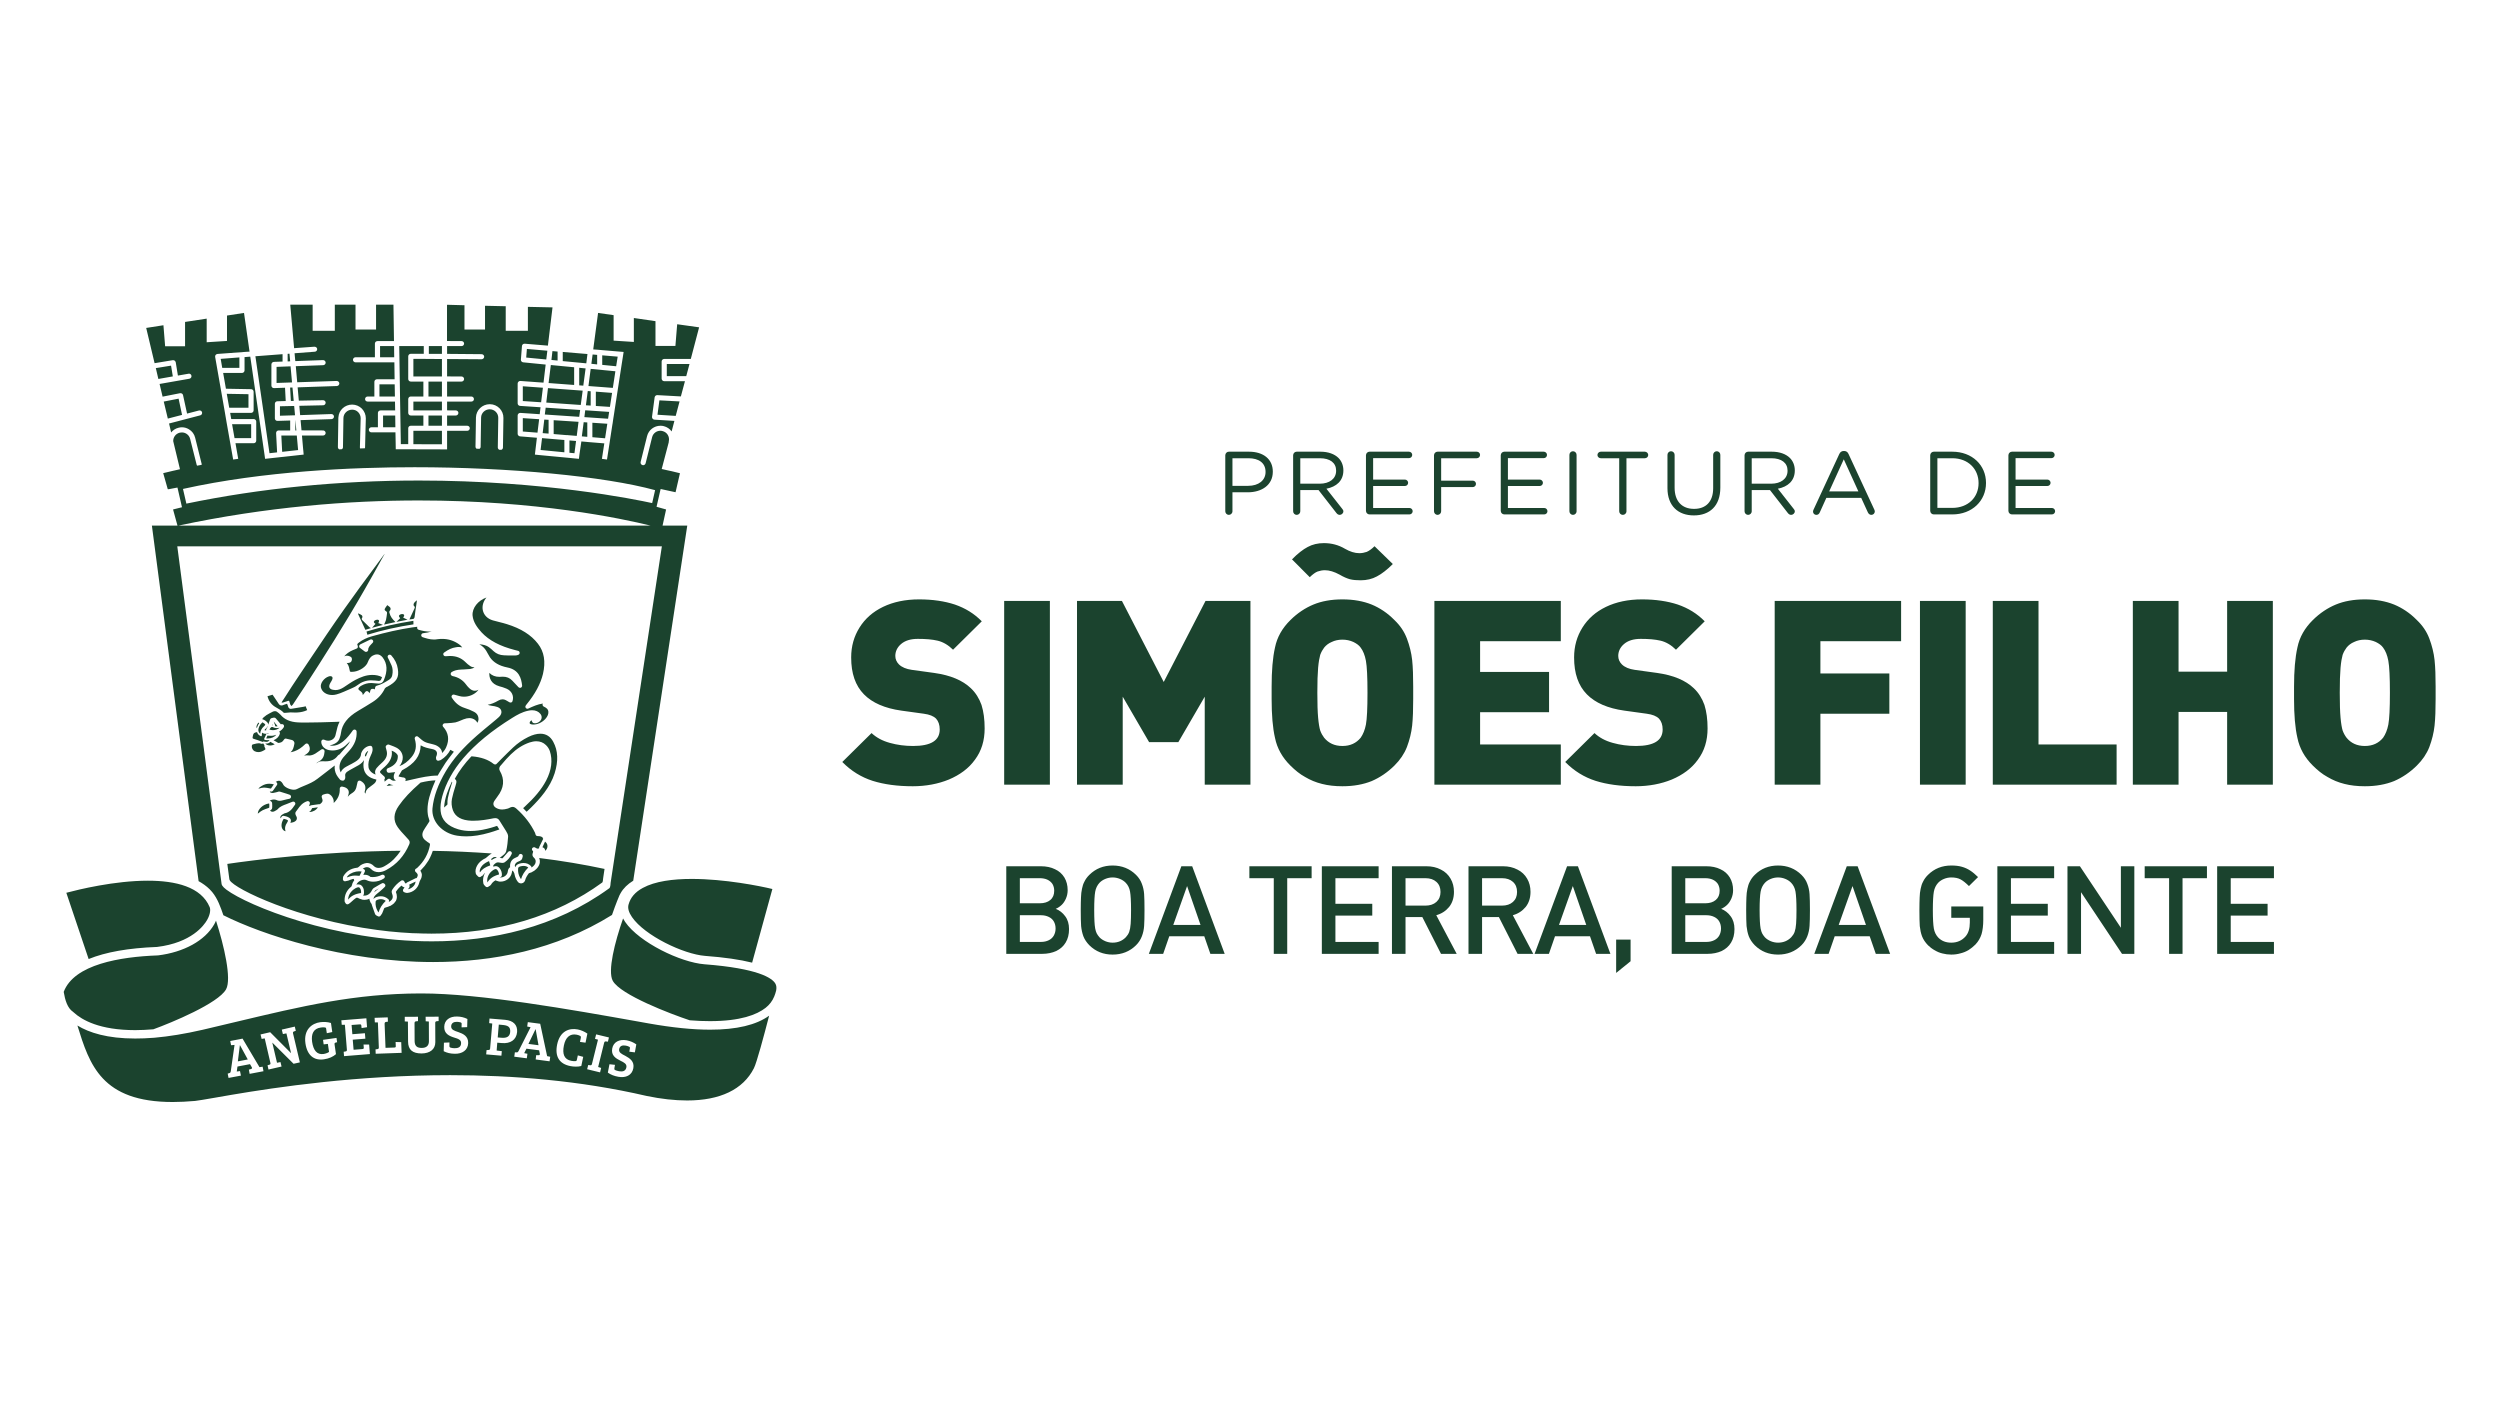 <?xml version="1.0" encoding="UTF-8" standalone="no"?>
<!DOCTYPE svg PUBLIC "-//W3C//DTD SVG 1.1//EN" "http://www.w3.org/Graphics/SVG/1.1/DTD/svg11.dtd">
<svg width="100%" height="100%" viewBox="0 0 1920 1080" version="1.1" xmlns="http://www.w3.org/2000/svg" xmlns:xlink="http://www.w3.org/1999/xlink" xml:space="preserve" xmlns:serif="http://www.serif.com/" style="fill-rule:evenodd;clip-rule:evenodd;stroke-linejoin:round;stroke-miterlimit:2;">
    <rect x="0" y="0" width="1920" height="1080" style="fill:white;"/>
    <g transform="matrix(4.167,0,0,4.167,-515.989,-1551.2)">
        <g transform="matrix(1.334,0,0,1.334,72.03,84.9)">
            <g transform="matrix(0.655,0,0,0.655,-19.736,181.504)">
                <path d="M494.391,178.523L504.034,178.523L504.034,217.284L494.391,217.284L494.391,178.523ZM463.749,178.523L490.414,178.523L490.414,187.015L473.391,187.015L473.391,193.819L487.935,193.819L487.935,202.312L473.391,202.312L473.391,217.283L463.749,217.283L463.749,178.523ZM559.183,178.523L568.825,178.523L568.825,217.283L559.183,217.283L559.183,201.931L548.936,201.931L548.936,217.283L539.293,217.283L539.293,178.523L548.936,178.523L548.936,193.439L559.183,193.439L559.183,178.523ZM593.186,204.599C592.966,205.741 592.579,206.667 592.084,207.375C591.148,208.519 589.88,209.117 588.229,209.117C586.575,209.117 585.308,208.519 584.371,207.375C584.04,206.94 583.765,206.449 583.544,205.851C583.379,205.307 583.214,204.381 583.104,203.129C582.994,201.931 582.939,200.19 582.939,197.902C582.939,195.616 582.994,193.874 583.104,192.622C583.214,191.369 583.379,190.499 583.544,189.9C583.765,189.301 584.04,188.812 584.371,188.375C584.757,187.886 585.308,187.45 585.969,187.178C586.63,186.852 587.401,186.688 588.229,186.688C589.054,186.688 589.826,186.852 590.542,187.178C591.203,187.505 591.754,187.886 592.084,188.375C592.579,189.028 592.966,189.954 593.186,191.152C593.407,192.35 593.517,194.582 593.517,197.902C593.517,201.224 593.407,203.401 593.186,204.599M602.937,190.988C602.773,189.465 602.387,187.94 601.836,186.47C601.285,185 600.404,183.694 599.192,182.55C597.759,181.08 596.106,179.992 594.399,179.284C592.635,178.576 590.597,178.195 588.229,178.195C585.859,178.195 583.82,178.576 582.113,179.284C580.405,179.992 578.751,181.08 577.264,182.55C575.556,184.238 574.454,186.144 574.013,188.321C573.518,190.499 573.297,193.276 573.297,196.596L573.297,199.209C573.297,202.53 573.518,205.307 574.013,207.43C574.454,209.608 575.556,211.568 577.264,213.255C578.256,214.235 579.247,215.051 580.349,215.651C581.452,216.304 582.608,216.794 583.93,217.12C585.198,217.446 586.63,217.611 588.229,217.611C590.597,217.611 592.635,217.229 594.399,216.522C596.161,215.759 597.759,214.67 599.192,213.255C600.404,212.057 601.285,210.75 601.836,209.335C602.387,207.865 602.773,206.341 602.937,204.817C603.104,203.237 603.159,201.387 603.159,199.209L603.159,196.596C603.159,194.418 603.104,192.568 602.937,190.988M519.396,208.791L535.87,208.791L535.87,217.283L509.754,217.283L509.754,178.523L519.396,178.523L519.396,208.791ZM391.969,178.523L418.635,178.523L418.635,187.015L401.611,187.015L401.611,193.493L416.156,193.493L416.156,201.986L401.611,201.986L401.611,208.791L418.635,208.791L418.635,217.283L391.969,217.283L391.969,178.523ZM448.931,200.461C449.372,201.877 449.592,203.51 449.592,205.415C449.592,207.974 448.931,210.152 447.553,212.003C446.232,213.854 444.358,215.215 442.044,216.194C439.785,217.12 437.196,217.611 434.442,217.611C431.191,217.611 428.381,217.229 425.956,216.467C423.587,215.704 421.439,214.399 419.566,212.492L425.737,206.395C426.728,207.32 427.995,208.028 429.593,208.464C431.135,208.9 432.788,209.117 434.496,209.117C438.243,209.117 440.116,207.974 440.116,205.633C440.116,204.653 439.84,203.891 439.345,203.347C438.793,202.803 437.967,202.476 436.755,202.312L432.017,201.658C428.546,201.169 425.902,200.026 424.139,198.229C422.321,196.378 421.439,193.819 421.439,190.444C421.439,188.049 422.045,185.981 423.202,184.129C424.359,182.278 426.012,180.809 428.16,179.774C430.309,178.739 432.844,178.195 435.764,178.195C438.628,178.195 441.162,178.576 443.311,179.284C445.515,180.046 447.388,181.19 448.987,182.822L442.926,188.812C441.934,187.831 440.832,187.178 439.675,186.905C438.518,186.633 437.141,186.525 435.489,186.525C433.946,186.525 432.788,186.905 431.962,187.613C431.135,188.321 430.75,189.193 430.75,190.118C430.75,190.825 431.026,191.424 431.521,191.914C432.127,192.513 433.064,192.895 434.221,193.058L438.959,193.711C442.43,194.201 444.964,195.29 446.672,196.923C447.719,197.902 448.435,199.101 448.931,200.461M301.223,178.523L310.865,178.523L310.865,217.284L301.223,217.284L301.223,178.523ZM296.443,200.461C296.884,201.877 297.104,203.51 297.104,205.415C297.104,207.974 296.443,210.152 295.066,212.003C293.743,213.854 291.87,215.215 289.556,216.194C287.297,217.12 284.708,217.611 281.953,217.611C278.702,217.611 275.893,217.229 273.469,216.467C271.1,215.704 268.951,214.399 267.077,212.492L273.248,206.395C274.24,207.32 275.507,208.028 277.105,208.464C278.648,208.9 280.3,209.117 282.008,209.117C285.754,209.117 287.628,207.974 287.628,205.633C287.628,204.653 287.352,203.891 286.857,203.347C286.306,202.803 285.479,202.476 284.267,202.312L279.529,201.658C276.058,201.169 273.413,200.026 271.651,198.229C269.832,196.378 268.951,193.819 268.951,190.444C268.951,188.049 269.557,185.981 270.714,184.129C271.87,182.278 273.524,180.809 275.672,179.774C277.822,178.739 280.356,178.195 283.276,178.195C286.14,178.195 288.675,178.576 290.824,179.284C293.028,180.046 294.901,181.19 296.498,182.822L290.438,188.812C289.446,187.831 288.344,187.178 287.187,186.905C286.03,186.633 284.653,186.525 283,186.525C281.457,186.525 280.3,186.905 279.474,187.613C278.648,188.321 278.262,189.193 278.262,190.118C278.262,190.825 278.537,191.424 279.033,191.914C279.639,192.513 280.576,192.895 281.733,193.058L286.471,193.711C289.942,194.201 292.476,195.29 294.184,196.923C295.231,197.902 295.948,199.101 296.443,200.461M343.693,178.523L353.168,178.523L353.168,217.283L343.528,217.283L343.528,198.72L337.963,208.301L331.792,208.301L326.228,198.72L326.228,217.283L316.586,217.283L316.586,178.523L326.063,178.523L334.877,195.616L343.693,178.523ZM365.681,173.514L361.935,169.757C363.147,168.505 364.304,167.634 365.241,167.144C366.232,166.6 367.389,166.327 368.657,166.327C370.254,166.327 371.742,166.708 373.118,167.525C374.165,168.123 375.158,168.45 376.149,168.45C376.7,168.45 377.196,168.342 377.692,168.178C378.188,167.96 378.739,167.579 379.344,166.981L383.201,170.737C381.989,171.935 380.887,172.806 379.84,173.35C378.849,173.895 377.692,174.167 376.424,174.167C375.543,174.167 374.827,174.112 374.165,173.949C373.56,173.786 372.788,173.459 371.962,172.969C370.86,172.37 369.814,172.044 368.877,172.044C368.326,172.044 367.829,172.152 367.334,172.316C366.894,172.479 366.287,172.914 365.681,173.514M377.527,204.599C377.306,205.741 376.92,206.667 376.424,207.375C375.488,208.519 374.221,209.117 372.568,209.117C370.915,209.117 369.648,208.519 368.711,207.375C368.381,206.94 368.105,206.449 367.885,205.851C367.72,205.307 367.555,204.381 367.444,203.129C367.334,201.931 367.28,200.19 367.28,197.902C367.28,195.616 367.334,193.874 367.444,192.622C367.555,191.369 367.72,190.499 367.885,189.9C368.105,189.301 368.381,188.812 368.711,188.375C369.097,187.886 369.648,187.45 370.309,187.178C370.97,186.852 371.742,186.688 372.568,186.688C373.395,186.688 374.165,186.852 374.882,187.178C375.543,187.505 376.094,187.886 376.424,188.375C376.92,189.028 377.306,189.954 377.527,191.152C377.746,192.35 377.857,194.582 377.857,197.902C377.857,201.224 377.746,203.401 377.527,204.599M386.176,186.47C385.625,185 384.743,183.694 383.532,182.55C382.1,181.08 380.447,179.992 378.739,179.284C376.976,178.576 374.937,178.195 372.568,178.195C370.2,178.195 368.16,178.576 366.452,179.284C364.744,179.992 363.092,181.08 361.604,182.55C359.897,184.238 358.794,186.144 358.354,188.321C357.858,190.499 357.638,193.276 357.638,196.596L357.638,199.209C357.638,202.53 357.858,205.307 358.354,207.43C358.794,209.608 359.897,211.568 361.604,213.255C362.596,214.235 363.587,215.051 364.69,215.651C365.791,216.304 366.949,216.794 368.271,217.12C369.538,217.446 370.97,217.611 372.568,217.611C374.937,217.611 376.976,217.229 378.739,216.522C380.501,215.759 382.1,214.67 383.532,213.255C384.743,212.057 385.625,210.75 386.176,209.335C386.727,207.865 387.113,206.341 387.279,204.817C387.444,203.237 387.498,201.387 387.498,199.209L387.498,196.596C387.498,194.418 387.444,192.568 387.279,190.988C387.113,189.465 386.727,187.94 386.176,186.47" style="fill:rgb(27,67,46);fill-rule:nonzero;"/>
            </g>
            <g transform="matrix(0.655,0,0,0.655,266.084,286.521)">
                <path d="M0,-13.289L-9.298,-13.289C-9.681,-13.289 -10.006,-12.969 -10.006,-12.591C-10.006,-12.213 -9.681,-11.909 -9.298,-11.909L-5.414,-11.909L-5.414,-0.718C-5.414,-0.303 -5.068,0.038 -4.647,0.038C-4.229,0.038 -3.884,-0.303 -3.884,-0.718L-3.884,-11.909L0,-11.909C0.384,-11.909 0.708,-12.213 0.708,-12.591C0.708,-12.969 0.384,-13.289 0,-13.289M15.172,-13.385C14.75,-13.385 14.406,-13.043 14.406,-12.628L14.406,-5.596C14.406,-2.702 12.837,-1.227 10.369,-1.227C7.824,-1.227 6.274,-2.834 6.274,-5.689L6.274,-12.628C6.274,-13.043 5.932,-13.385 5.511,-13.385C5.108,-13.385 4.765,-13.043 4.765,-12.628L4.765,-5.596C4.765,-1.851 7.021,0.151 10.331,0.151C13.68,0.151 15.917,-1.851 15.917,-5.708L15.917,-12.628C15.917,-13.043 15.572,-13.385 15.172,-13.385M-15.17,-13.385C-15.572,-13.385 -15.917,-13.043 -15.917,-12.628L-15.917,-0.718C-15.917,-0.303 -15.572,0.038 -15.17,0.038C-14.75,0.038 -14.406,-0.303 -14.406,-0.718L-14.406,-12.628C-14.406,-13.043 -14.75,-13.385 -15.17,-13.385M85.845,-1.417L78.191,-1.417L78.191,-6.05L84.889,-6.05C85.271,-6.05 85.576,-6.352 85.576,-6.729C85.576,-7.089 85.271,-7.409 84.889,-7.409L78.191,-7.409L78.191,-11.929L85.748,-11.929C86.131,-11.929 86.438,-12.23 86.438,-12.608C86.438,-12.986 86.131,-13.289 85.748,-13.289L77.427,-13.289C77.024,-13.289 76.681,-12.948 76.681,-12.532L76.681,-0.811C76.681,-0.395 77.024,-0.057 77.427,-0.057L85.845,-0.057C86.228,-0.057 86.533,-0.357 86.533,-0.736C86.533,-1.114 86.228,-1.417 85.845,-1.417M30.095,-9.301C30.095,-10.927 28.831,-11.909 26.67,-11.909L22.537,-11.909L22.537,-6.54L26.65,-6.54C28.659,-6.54 30.095,-7.56 30.095,-9.263L30.095,-9.301ZM30.593,-11.966C31.242,-11.322 31.625,-10.396 31.625,-9.356L31.625,-9.318C31.625,-7.144 30.134,-5.879 28.048,-5.48L31.376,-1.246C31.529,-1.076 31.625,-0.906 31.625,-0.698C31.625,-0.303 31.242,0.038 30.859,0.038C30.555,0.038 30.323,-0.132 30.151,-0.357L26.384,-5.198L22.537,-5.198L22.537,-0.718C22.537,-0.303 22.192,0.038 21.771,0.038C21.37,0.038 21.025,-0.303 21.025,-0.718L21.025,-12.532C21.025,-12.948 21.37,-13.289 21.771,-13.289L26.784,-13.289C28.431,-13.289 29.75,-12.799 30.593,-11.966M70.387,-6.673C70.387,-9.602 68.226,-11.909 64.838,-11.909L61.7,-11.909L61.7,-1.435L64.838,-1.435C68.226,-1.435 70.387,-3.704 70.387,-6.636L70.387,-6.673ZM71.955,-6.71L71.955,-6.673C71.955,-2.948 69.048,-0.057 64.838,-0.057L60.936,-0.057C60.533,-0.057 60.188,-0.395 60.188,-0.811L60.188,-12.532C60.188,-12.948 60.533,-13.289 60.936,-13.289L64.838,-13.289C69.048,-13.289 71.955,-10.435 71.955,-6.71M45.036,-4.914L41.955,-11.683L38.875,-4.914L45.036,-4.914ZM48.403,-1.059C48.46,-0.926 48.499,-0.793 48.499,-0.681C48.499,-0.282 48.175,0.038 47.771,0.038C47.408,0.038 47.159,-0.207 47.025,-0.51L45.629,-3.554L38.282,-3.554L36.887,-0.473C36.752,-0.15 36.503,0.038 36.159,0.038C35.775,0.038 35.471,-0.265 35.471,-0.643C35.471,-0.756 35.489,-0.888 35.565,-1.038L40.999,-12.778C41.19,-13.194 41.478,-13.44 41.955,-13.44L42.032,-13.44C42.491,-13.44 42.799,-13.194 42.971,-12.778L48.403,-1.059ZM-65.125,-9.301C-65.125,-10.927 -66.389,-11.909 -68.55,-11.909L-72.683,-11.909L-72.683,-6.54L-68.568,-6.54C-66.561,-6.54 -65.125,-7.56 -65.125,-9.263L-65.125,-9.301ZM-64.627,-11.966C-63.978,-11.322 -63.595,-10.396 -63.595,-9.356L-63.595,-9.318C-63.595,-7.144 -65.086,-5.879 -67.173,-5.48L-63.844,-1.246C-63.689,-1.076 -63.595,-0.906 -63.595,-0.698C-63.595,-0.303 -63.978,0.038 -64.359,0.038C-64.666,0.038 -64.896,-0.132 -65.067,-0.357L-68.836,-5.198L-72.683,-5.198L-72.683,-0.718C-72.683,-0.303 -73.026,0.038 -73.448,0.038C-73.85,0.038 -74.193,-0.303 -74.193,-0.718L-74.193,-12.532C-74.193,-12.948 -73.85,-13.289 -73.448,-13.289L-68.436,-13.289C-66.79,-13.289 -65.47,-12.799 -64.627,-11.966M-80.01,-9.035C-80.01,-10.927 -81.445,-11.909 -83.606,-11.909L-86.993,-11.909L-86.993,-6.087L-83.684,-6.087C-81.464,-6.087 -80.01,-7.259 -80.01,-8.997L-80.01,-9.035ZM-78.479,-9.093L-78.479,-9.056C-78.479,-6.199 -80.891,-4.726 -83.741,-4.726L-86.993,-4.726L-86.993,-0.718C-86.993,-0.303 -87.337,0.038 -87.759,0.038C-88.16,0.038 -88.504,-0.303 -88.504,-0.718L-88.504,-12.532C-88.504,-12.948 -88.16,-13.289 -87.759,-13.289L-83.492,-13.289C-80.47,-13.289 -78.479,-11.701 -78.479,-9.093M-49.667,-1.417L-57.318,-1.417L-57.318,-6.05L-50.623,-6.05C-50.24,-6.05 -49.935,-6.352 -49.935,-6.729C-49.935,-7.089 -50.24,-7.409 -50.623,-7.409L-57.318,-7.409L-57.318,-11.929L-49.763,-11.929C-49.379,-11.929 -49.073,-12.23 -49.073,-12.608C-49.073,-12.986 -49.379,-13.289 -49.763,-13.289L-58.084,-13.289C-58.486,-13.289 -58.831,-12.948 -58.831,-12.532L-58.831,-0.811C-58.831,-0.395 -58.486,-0.057 -58.084,-0.057L-49.667,-0.057C-49.284,-0.057 -48.978,-0.357 -48.978,-0.736C-48.978,-1.114 -49.284,-1.417 -49.667,-1.417M-21.236,-1.417L-28.889,-1.417L-28.889,-6.05L-22.192,-6.05C-21.811,-6.05 -21.503,-6.352 -21.503,-6.729C-21.503,-7.089 -21.811,-7.409 -22.192,-7.409L-28.889,-7.409L-28.889,-11.929L-21.332,-11.929C-20.949,-11.929 -20.644,-12.23 -20.644,-12.608C-20.644,-12.986 -20.949,-13.289 -21.332,-13.289L-29.654,-13.289C-30.057,-13.289 -30.399,-12.948 -30.399,-12.532L-30.399,-0.811C-30.399,-0.395 -30.057,-0.057 -29.654,-0.057L-21.236,-0.057C-20.854,-0.057 -20.548,-0.357 -20.548,-0.736C-20.548,-1.114 -20.854,-1.417 -21.236,-1.417M-34.763,-12.608C-34.763,-12.23 -35.067,-11.909 -35.451,-11.909L-42.97,-11.909L-42.97,-7.184L-36.313,-7.184C-35.93,-7.184 -35.624,-6.881 -35.624,-6.503C-35.624,-6.124 -35.93,-5.821 -36.313,-5.821L-42.97,-5.821L-42.97,-0.718C-42.97,-0.303 -43.313,0.038 -43.734,0.038C-44.137,0.038 -44.48,-0.303 -44.48,-0.718L-44.48,-12.532C-44.48,-12.948 -44.137,-13.289 -43.734,-13.289L-35.451,-13.289C-35.067,-13.289 -34.763,-12.986 -34.763,-12.608" style="fill:rgb(27,67,46);fill-rule:nonzero;"/>
            </g>
            <g transform="matrix(0.655,0,0,0.655,308.417,344.17)">
                <path d="M0,-5.372L6.75,-5.372L6.75,-2.597C6.75,-1.351 6.618,-0.339 6.382,0.467C6.119,1.298 5.699,1.998 5.096,2.647C4.648,3.089 4.176,3.478 3.65,3.815C3.125,4.126 2.573,4.359 1.917,4.516C1.287,4.696 0.656,4.774 0,4.774C-0.631,4.774 -1.262,4.696 -1.839,4.542C-2.416,4.411 -2.968,4.178 -3.493,3.865C-4.019,3.581 -4.491,3.218 -4.912,2.803C-5.488,2.206 -5.909,1.583 -6.172,0.907C-6.408,0.26 -6.565,-0.468 -6.646,-1.245C-6.696,-2.024 -6.724,-3.166 -6.724,-4.62C-6.724,-5.735 -6.696,-6.643 -6.671,-7.293C-6.646,-7.941 -6.593,-8.564 -6.461,-9.109C-6.355,-9.654 -6.197,-10.174 -5.936,-10.642C-5.699,-11.135 -5.357,-11.601 -4.912,-12.042C-3.571,-13.365 -1.943,-14.015 0,-14.015C0.841,-14.015 1.576,-13.936 2.206,-13.756C2.862,-13.573 3.44,-13.313 3.992,-12.95C4.519,-12.612 5.068,-12.146 5.646,-11.575L3.729,-9.681C3.072,-10.329 2.495,-10.797 1.971,-11.082C1.444,-11.367 0.787,-11.497 0,-11.497C-0.524,-11.497 -1.051,-11.393 -1.55,-11.185C-2.049,-10.978 -2.47,-10.692 -2.784,-10.354C-3.229,-9.862 -3.546,-9.239 -3.678,-8.486C-3.809,-7.761 -3.888,-6.463 -3.888,-4.62C-3.888,-2.776 -3.809,-1.479 -3.678,-0.726C-3.546,0.025 -3.229,0.649 -2.784,1.142C-2.075,1.895 -1.155,2.258 0,2.258C1.234,2.258 2.232,1.815 2.994,0.96C3.599,0.284 3.913,-0.7 3.913,-1.974L3.913,-2.984L0,-2.984L0,-5.372ZM-98.971,-5.555L-98.971,-11.342L-94.769,-11.342C-93.797,-11.342 -93.035,-11.082 -92.457,-10.562C-91.879,-10.043 -91.59,-9.344 -91.59,-8.435C-91.59,-7.554 -91.879,-6.851 -92.457,-6.333C-93.035,-5.813 -93.823,-5.555 -94.769,-5.555L-98.971,-5.555ZM-89.778,-5.268C-89.096,-6.125 -88.754,-7.188 -88.754,-8.461C-88.754,-9.498 -88.99,-10.434 -89.463,-11.237C-89.936,-12.067 -90.619,-12.718 -91.512,-13.158C-92.404,-13.625 -93.402,-13.858 -94.559,-13.858L-101.833,-13.858L-101.833,4.618L-98.971,4.618L-98.971,-3.142L-95.425,-3.142L-91.485,4.618L-88.176,4.618L-92.483,-3.529C-91.38,-3.842 -90.487,-4.412 -89.778,-5.268M-115.117,-5.555L-115.117,-11.342L-110.915,-11.342C-109.943,-11.342 -109.182,-11.082 -108.604,-10.562C-108.026,-10.043 -107.737,-9.344 -107.737,-8.435C-107.737,-7.554 -108.026,-6.851 -108.604,-6.333C-109.182,-5.813 -109.97,-5.555 -110.915,-5.555L-115.117,-5.555ZM-105.925,-5.268C-105.242,-6.125 -104.9,-7.188 -104.9,-8.461C-104.9,-9.498 -105.137,-10.434 -105.61,-11.237C-106.082,-12.067 -106.766,-12.718 -107.658,-13.158C-108.552,-13.625 -109.549,-13.858 -110.705,-13.858L-117.979,-13.858L-117.979,4.618L-115.117,4.618L-115.117,-3.142L-111.571,-3.142L-107.633,4.618L-104.323,4.618L-108.63,-3.529C-107.527,-3.842 -106.634,-4.412 -105.925,-5.268M-23.748,-1.479L-20.833,-9.681L-17.996,-1.479L-23.748,-1.479ZM-22.041,-13.858L-28.896,4.618L-25.875,4.618L-24.588,0.907L-17.208,0.907L-15.921,4.618L-12.899,4.618L-19.756,-13.858L-22.041,-13.858ZM-32.73,-1.739C-32.784,-1.013 -32.889,-0.441 -33.046,0C-33.204,0.415 -33.439,0.777 -33.756,1.115C-34.491,1.868 -35.41,2.258 -36.539,2.258C-37.063,2.258 -37.59,2.153 -38.089,1.945C-38.562,1.737 -38.981,1.48 -39.324,1.115C-39.586,0.805 -39.77,0.545 -39.9,0.284C-40.031,0.052 -40.11,-0.286 -40.217,-0.726C-40.295,-1.168 -40.348,-1.687 -40.374,-2.259C-40.399,-2.854 -40.427,-3.634 -40.427,-4.62C-40.427,-6.463 -40.348,-7.761 -40.217,-8.486C-40.085,-9.239 -39.77,-9.862 -39.324,-10.354C-39.009,-10.692 -38.588,-10.978 -38.089,-11.185C-37.59,-11.393 -37.063,-11.497 -36.539,-11.497C-36.014,-11.497 -35.488,-11.393 -34.99,-11.185C-34.491,-10.978 -34.069,-10.692 -33.756,-10.354C-33.309,-9.889 -32.994,-9.267 -32.861,-8.514C-32.73,-7.761 -32.651,-6.463 -32.651,-4.62C-32.651,-3.427 -32.679,-2.467 -32.73,-1.739M-30.367,-10.147C-30.604,-10.822 -31.023,-11.472 -31.602,-12.042C-32.94,-13.365 -34.596,-14.015 -36.539,-14.015C-38.482,-14.015 -40.11,-13.365 -41.451,-12.042C-41.896,-11.601 -42.238,-11.135 -42.475,-10.642C-42.736,-10.174 -42.896,-9.654 -43,-9.109C-43.132,-8.564 -43.185,-7.941 -43.211,-7.293C-43.236,-6.643 -43.263,-5.735 -43.263,-4.62C-43.263,-3.166 -43.236,-2.024 -43.185,-1.245C-43.104,-0.468 -42.947,0.26 -42.711,0.907C-42.447,1.583 -42.027,2.206 -41.451,2.803C-40.11,4.126 -38.482,4.774 -36.539,4.774C-34.596,4.774 -32.94,4.126 -31.602,2.803C-31.023,2.232 -30.63,1.583 -30.367,0.907C-30.104,0.232 -29.946,-0.493 -29.895,-1.271C-29.843,-2.052 -29.814,-3.166 -29.814,-4.62C-29.814,-6.073 -29.843,-7.216 -29.895,-7.993C-29.946,-8.746 -30.104,-9.474 -30.367,-10.147M9.722,-13.858L21.697,-13.858L21.697,-11.342L12.584,-11.342L12.584,-5.943L20.357,-5.943L20.357,-3.452L12.584,-3.452L12.584,2.102L21.697,2.102L21.697,4.618L9.722,4.618L9.722,-13.858ZM-70.689,1.608L-67.644,1.608L-67.644,6.177L-70.689,8.643L-70.689,1.608ZM-82.746,-1.479L-79.831,-9.681L-76.994,-1.479L-82.746,-1.479ZM-81.038,-13.858L-87.894,4.618L-84.873,4.618L-83.586,0.907L-76.206,0.907L-74.919,4.618L-71.898,4.618L-78.754,-13.858L-81.038,-13.858ZM-173.09,-1.739C-173.143,-1.013 -173.248,-0.441 -173.405,0C-173.562,0.415 -173.8,0.777 -174.114,1.115C-174.85,1.868 -175.769,2.258 -176.898,2.258C-177.424,2.258 -177.949,2.153 -178.448,1.945C-178.921,1.737 -179.342,1.48 -179.683,1.115C-179.945,0.805 -180.129,0.545 -180.261,0.284C-180.392,0.052 -180.471,-0.286 -180.576,-0.726C-180.654,-1.168 -180.707,-1.687 -180.733,-2.259C-180.759,-2.854 -180.785,-3.634 -180.785,-4.62C-180.785,-6.463 -180.707,-7.761 -180.576,-8.486C-180.444,-9.239 -180.129,-9.862 -179.683,-10.354C-179.367,-10.692 -178.947,-10.978 -178.448,-11.185C-177.949,-11.393 -177.424,-11.497 -176.898,-11.497C-176.373,-11.497 -175.849,-11.393 -175.349,-11.185C-174.85,-10.978 -174.43,-10.692 -174.114,-10.354C-173.668,-9.889 -173.353,-9.267 -173.222,-8.514C-173.09,-7.761 -173.012,-6.463 -173.012,-4.62C-173.012,-3.427 -173.037,-2.467 -173.09,-1.739M-170.727,-10.147C-170.963,-10.822 -171.384,-11.472 -171.961,-12.042C-173.301,-13.365 -174.955,-14.015 -176.898,-14.015C-178.842,-14.015 -180.471,-13.365 -181.81,-12.042C-182.256,-11.601 -182.599,-11.135 -182.834,-10.642C-183.097,-10.174 -183.255,-9.654 -183.359,-9.109C-183.491,-8.564 -183.544,-7.941 -183.57,-7.293C-183.596,-6.643 -183.622,-5.735 -183.622,-4.62C-183.622,-3.166 -183.596,-2.024 -183.544,-1.245C-183.464,-0.468 -183.307,0.26 -183.07,0.907C-182.808,1.583 -182.388,2.206 -181.81,2.803C-180.471,4.126 -178.842,4.774 -176.898,4.774C-174.955,4.774 -173.301,4.126 -171.961,2.803C-171.384,2.232 -170.989,1.583 -170.727,0.907C-170.464,0.232 -170.307,-0.493 -170.254,-1.271C-170.201,-2.052 -170.175,-3.166 -170.175,-4.62C-170.175,-6.073 -170.201,-7.216 -170.254,-7.993C-170.307,-8.746 -170.464,-9.474 -170.727,-10.147M-189.298,0.753C-189.534,1.168 -189.875,1.505 -190.348,1.737C-190.82,1.973 -191.372,2.102 -192.003,2.102L-196.468,2.102L-196.468,-3.529L-192.003,-3.529C-191.372,-3.529 -190.82,-3.4 -190.348,-3.166C-189.875,-2.934 -189.534,-2.621 -189.298,-2.206C-189.062,-1.791 -188.93,-1.299 -188.93,-0.726C-188.93,-0.155 -189.062,0.312 -189.298,0.753M-196.468,-11.342L-192.266,-11.342C-191.661,-11.342 -191.109,-11.237 -190.663,-11.03C-190.217,-10.822 -189.849,-10.512 -189.587,-10.121C-189.35,-9.706 -189.219,-9.239 -189.219,-8.694C-189.219,-7.863 -189.481,-7.216 -190.033,-6.748C-190.584,-6.28 -191.32,-6.048 -192.266,-6.048L-196.468,-6.048L-196.468,-11.342ZM-188.903,-4.879C-188.457,-5.06 -188.062,-5.32 -187.669,-5.684C-187.275,-6.048 -186.986,-6.515 -186.75,-7.033C-186.514,-7.578 -186.382,-8.176 -186.382,-8.799C-186.382,-9.836 -186.619,-10.72 -187.063,-11.472C-187.538,-12.25 -188.194,-12.848 -189.062,-13.235C-189.901,-13.651 -190.899,-13.858 -192.028,-13.858L-199.33,-13.858L-199.33,4.618L-191.767,4.618C-190.663,4.618 -189.665,4.411 -188.799,4.023C-187.958,3.607 -187.275,3.036 -186.803,2.232C-186.33,1.452 -186.093,0.52 -186.093,-0.598C-186.093,-1.687 -186.356,-2.597 -186.907,-3.322C-187.433,-4.05 -188.115,-4.568 -188.903,-4.879M40.796,-13.858L53.928,-13.858L53.928,-11.342L48.78,-11.342L48.78,4.618L45.943,4.618L45.943,-11.342L40.796,-11.342L40.796,-13.858ZM58.946,-11.342L58.946,-5.943L66.721,-5.943L66.721,-3.452L58.946,-3.452L58.946,2.102L68.061,2.102L68.061,4.618L56.083,4.618L56.083,-13.858L68.061,-13.858L68.061,-11.342L58.946,-11.342ZM-148.055,-13.858L-134.923,-13.858L-134.923,-11.342L-140.07,-11.342L-140.07,4.618L-142.907,4.618L-142.907,-11.342L-148.055,-11.342L-148.055,-13.858ZM-132.768,-13.858L-120.791,-13.858L-120.791,-11.342L-129.905,-11.342L-129.905,-5.943L-122.131,-5.943L-122.131,-3.452L-129.905,-3.452L-129.905,2.102L-120.791,2.102L-120.791,4.618L-132.768,4.618L-132.768,-13.858ZM-164.108,-1.479L-161.192,-9.681L-158.356,-1.479L-164.108,-1.479ZM-162.4,-13.858L-169.256,4.618L-166.235,4.618L-164.948,0.907L-157.568,0.907L-156.281,4.618L-153.261,4.618L-160.116,-13.858L-162.4,-13.858ZM35.775,-13.858L38.612,-13.858L38.612,4.618L36.013,4.618L27.371,-8.384L27.371,4.618L24.508,4.618L24.508,-13.858L27.135,-13.858L35.775,-0.884L35.775,-13.858ZM-48.938,0.753C-49.175,1.168 -49.516,1.505 -49.988,1.737C-50.462,1.973 -51.014,2.102 -51.644,2.102L-56.107,2.102L-56.107,-3.529L-51.644,-3.529C-51.014,-3.529 -50.462,-3.4 -49.988,-3.166C-49.516,-2.934 -49.175,-2.621 -48.938,-2.206C-48.702,-1.791 -48.57,-1.299 -48.57,-0.726C-48.57,-0.155 -48.702,0.312 -48.938,0.753M-56.107,-11.342L-51.905,-11.342C-51.303,-11.342 -50.751,-11.237 -50.304,-11.03C-49.856,-10.822 -49.49,-10.512 -49.228,-10.121C-48.991,-9.706 -48.859,-9.239 -48.859,-8.694C-48.859,-7.863 -49.122,-7.216 -49.674,-6.748C-50.226,-6.28 -50.961,-6.048 -51.905,-6.048L-56.107,-6.048L-56.107,-11.342ZM-48.544,-4.879C-48.098,-5.06 -47.704,-5.32 -47.31,-5.684C-46.916,-6.048 -46.627,-6.515 -46.391,-7.033C-46.153,-7.578 -46.022,-8.176 -46.022,-8.799C-46.022,-9.836 -46.26,-10.72 -46.706,-11.472C-47.179,-12.25 -47.835,-12.848 -48.702,-13.235C-49.543,-13.651 -50.54,-13.858 -51.67,-13.858L-58.971,-13.858L-58.971,4.618L-51.406,4.618C-50.304,4.618 -49.306,4.411 -48.438,4.023C-47.599,3.607 -46.916,3.036 -46.442,2.232C-45.971,1.452 -45.733,0.52 -45.733,-0.598C-45.733,-1.687 -45.997,-2.597 -46.549,-3.322C-47.072,-4.05 -47.757,-4.568 -48.544,-4.879" style="fill:rgb(27,67,46);fill-rule:nonzero;"/>
            </g>
        </g>
        <g transform="matrix(0.619,0,0,0.619,173.125,495.954)">
            <path d="M0,19.179L-0.39,20.027C-0.229,20.05 -0.068,20.05 0.069,20.05C1.146,20.05 2.154,19.591 2.612,18.927C2.269,19.064 1.925,19.179 1.581,19.225C1.421,19.248 1.237,19.248 1.1,19.248C0.871,19.248 0.619,19.248 0.39,19.225C0.252,19.202 0.138,19.202 0,19.179M19.338,2.338C19.499,1.811 19.224,1.491 18.72,1.491C18.56,1.491 18.399,1.513 18.216,1.582C16.795,2.063 15.673,3.621 15.901,4.79C16.177,6.164 17.528,7.104 19.247,7.104C19.659,7.104 20.117,7.058 20.575,6.921C22.02,6.531 23.371,5.821 24.769,5.248C25.434,4.95 26.166,4.652 26.717,4.217C27.977,3.232 29.352,2.728 30.887,2.728L31.093,2.75C31.734,2.75 32.33,2.819 32.948,2.888L33.132,2.911C33.498,2.911 33.728,2.75 33.865,2.407C33.957,2.223 34.025,2.017 34.117,1.788C33.246,1.307 32.284,1.124 31.185,1.124C29.397,1.124 27.725,1.788 26.166,2.613C24.952,3.255 23.853,4.056 22.729,4.79C21.95,5.294 21.148,5.637 20.232,5.637L20.049,5.615C18.444,5.546 17.986,4.744 18.742,3.461C18.972,3.094 19.224,2.705 19.338,2.338M29.993,23.716C29.604,23.945 29.282,24.334 29.1,24.77C29.076,24.953 29.03,25.137 29.008,25.297C29.1,25.32 29.214,25.343 29.306,25.388C29.397,25.137 29.512,24.861 29.626,24.586C29.832,24.22 29.924,23.922 29.993,23.716M0.848,21.035C0.527,21.402 0.16,21.562 -0.321,21.562C-0.436,21.562 -0.55,21.539 -0.664,21.539C-0.344,21.929 0.16,22.135 0.779,22.135C1.237,22.135 1.719,22.02 2.154,21.768L0.848,21.035ZM41.701,-15.305C41.243,-15.534 40.83,-15.717 40.396,-15.946C40.716,-16.382 40.876,-16.771 40.418,-16.954C40.35,-16.977 40.234,-17 40.12,-17C39.892,-17 39.639,-16.931 39.479,-16.84C38.86,-16.45 39.25,-16.107 39.524,-15.763C39.135,-15.396 38.791,-15.075 38.379,-14.663C39.502,-14.892 40.578,-15.075 41.701,-15.305M35.469,-17.711C35.561,-17.619 35.629,-17.459 35.606,-17.321C35.515,-16.634 35.446,-15.946 35.286,-15.236C35.171,-14.8 34.919,-14.365 34.713,-13.861C35.858,-14.113 36.936,-14.365 38.104,-14.617C37.21,-15.442 36.568,-16.29 36.316,-17.367C36.248,-17.619 36.248,-17.825 36.522,-18.123C36.684,-18.283 36.706,-18.696 36.568,-18.902C36.386,-19.177 36.019,-19.36 35.675,-19.658C35.469,-19.36 35.354,-19.223 35.217,-19.039C34.735,-18.306 34.759,-18.192 35.469,-17.711M29.741,-10.837C34.255,-12.212 38.745,-13.22 43.466,-13.93L43.442,-14.984C38.608,-14.228 34.025,-13.197 29.488,-11.799L29.741,-10.837ZM42.251,-15.374C42.411,-15.396 42.755,-15.488 43.053,-15.488C43.626,-15.511 43.74,-15.74 43.81,-16.175C43.946,-17.459 44.176,-18.741 44.359,-20.025C44.405,-20.391 44.451,-20.735 44.496,-21.102C44.084,-20.804 43.764,-20.506 43.58,-20.162C43.466,-19.933 43.466,-19.521 43.626,-19.406C43.878,-19.2 43.924,-19.017 43.81,-18.764C43.305,-17.642 42.778,-16.519 42.251,-15.374M5.683,9.006L6.187,8.822L6.255,8.822L6.393,8.846L6.507,8.983C6.553,9.097 6.576,9.212 6.599,9.326C6.668,9.555 6.714,9.739 6.782,9.922C6.874,10.083 6.988,10.22 7.104,10.381L7.148,10.358C7.332,10.197 7.516,10.037 7.607,9.876C8.707,8.227 9.807,6.531 10.884,4.904L10.998,4.744C16.863,-4.306 23.073,-14.068 28.848,-24.172C30.497,-27.036 32.124,-29.946 33.682,-32.764C34.094,-33.474 34.483,-34.162 34.873,-34.872L34.827,-34.872C33.957,-33.704 33.086,-32.512 32.216,-31.321C29.1,-27.128 25.892,-22.797 22.867,-18.489C19.315,-13.472 15.855,-8.317 12.511,-3.321C11.502,-1.809 10.494,-0.32 9.486,1.193C8.042,3.324 6.645,5.5 5.293,7.608L4.262,9.189C4.239,9.235 4.216,9.304 4.216,9.395C4.33,9.395 4.468,9.372 4.583,9.349C4.927,9.258 5.293,9.12 5.683,9.006M28.091,-16.634C27.816,-16.863 27.403,-17.023 27.06,-17.183L26.945,-17.092C27.243,-16.45 27.541,-15.786 27.839,-15.144C28.274,-14.205 28.71,-13.265 29.146,-12.303C29.695,-12.487 30.222,-12.624 30.795,-12.807C30.589,-12.945 30.405,-13.036 30.291,-13.151C29.604,-13.838 28.893,-14.503 28.229,-15.19C28.045,-15.396 27.977,-15.603 28.206,-15.924C28.343,-16.107 28.251,-16.473 28.091,-16.634M34.392,-13.77C33.911,-13.953 33.453,-14.136 32.994,-14.32C33.246,-14.755 33.407,-15.19 32.834,-15.305L32.72,-15.328C32.444,-15.328 32.055,-15.19 31.872,-15.03C31.482,-14.663 31.711,-14.342 32.17,-14.091C31.803,-13.701 31.482,-13.334 31.115,-12.899C32.238,-13.197 33.292,-13.495 34.392,-13.77M31.367,-9.21C31.253,-9.37 31.069,-9.462 30.863,-9.462C30.771,-9.462 30.68,-9.439 30.589,-9.393L27.633,-7.972C27.427,-7.858 27.312,-7.675 27.289,-7.468C27.267,-7.239 27.357,-7.033 27.541,-6.919L28.984,-5.842C29.1,-5.773 29.236,-5.727 29.374,-5.727L29.443,-5.75C29.534,-5.75 29.604,-5.773 29.672,-5.819L29.764,-5.91L29.855,-5.979L29.947,-6.139C29.97,-6.185 29.993,-6.254 29.993,-6.346L29.993,-6.46C29.993,-6.598 30.016,-6.736 30.084,-6.896C30.153,-7.056 30.245,-7.194 30.359,-7.4C30.474,-7.537 30.635,-7.72 30.795,-7.904C30.955,-8.064 31.139,-8.248 31.299,-8.431C31.528,-8.637 31.551,-8.958 31.367,-9.21M44.451,-13.197L44.588,-13.197L44.611,-13.174C44.565,-13.082 44.542,-12.967 44.565,-12.83C44.588,-12.601 44.771,-12.395 45.001,-12.326C46.192,-11.959 47.314,-11.776 48.415,-11.776C48.575,-11.776 48.735,-11.776 48.896,-11.799C48.14,-11.57 47.269,-11.409 46.329,-11.295C46.055,-11.272 45.825,-11.043 45.779,-10.745C45.757,-10.47 45.917,-10.195 46.214,-10.104C47.178,-9.783 48.323,-9.416 49.583,-9.416C49.904,-9.416 50.248,-9.439 50.592,-9.508C51.072,-9.576 51.554,-9.599 52.035,-9.599C53.868,-9.599 55.518,-9.072 57.075,-7.972C57.464,-7.697 57.763,-7.4 57.992,-7.056C57.67,-7.148 57.328,-7.194 56.96,-7.194C56.663,-7.194 56.365,-7.171 56.067,-7.102C54.921,-6.942 53.845,-6.438 52.607,-5.544C52.378,-5.406 52.287,-5.109 52.378,-4.857C52.471,-4.605 52.699,-4.444 52.997,-4.444L53.479,-4.467C53.752,-4.49 53.982,-4.513 54.234,-4.513L54.395,-4.513C56.182,-4.513 57.648,-3.94 58.863,-2.772L58.954,-2.68C59.39,-2.267 59.848,-1.832 60.398,-1.488C60.741,-1.259 61.13,-1.145 61.543,-1.145L61.658,-1.145C61.269,-0.87 60.811,-0.709 60.307,-0.64C59.688,-0.572 59.045,-0.549 58.382,-0.503C58.152,-0.503 57.946,-0.503 57.717,-0.48C56.389,-0.411 55.563,-0.182 54.83,0.276C54.692,0.39 54.578,0.528 54.556,0.688C54.532,0.849 54.556,1.032 54.624,1.124C54.784,1.353 54.968,1.445 55.105,1.468C56.823,1.811 58.129,2.636 59.115,3.965C59.367,4.308 59.642,4.652 59.985,4.973C60.535,5.546 61.13,5.844 61.75,5.844C62.047,5.844 62.414,5.775 62.827,5.523C62.735,5.66 62.62,5.775 62.552,5.889C61.589,6.967 60.031,7.608 58.542,7.608C58.29,7.608 58.061,7.585 57.809,7.562C57.305,7.493 56.823,7.333 56.319,7.196C56.067,7.127 55.815,7.058 55.563,6.99L55.403,6.967C55.22,6.967 55.036,7.058 54.921,7.219C54.762,7.425 54.762,7.7 54.899,7.906C55.93,9.51 57.099,10.449 58.68,10.953C59.688,11.274 60.626,11.641 61.429,12.076C62.438,12.58 62.873,13.359 62.827,14.436C62.804,14.78 62.689,15.077 62.483,15.375C62.346,15.032 62.094,14.734 61.772,14.505C61.269,14.161 60.741,13.978 60.1,13.978C59.596,13.978 59.023,14.092 58.382,14.345C58.129,14.436 57.877,14.551 57.603,14.665C57.053,14.894 56.479,15.146 55.953,15.261C55.22,15.398 54.463,15.444 53.707,15.49C53.363,15.513 53.042,15.513 52.723,15.536C52.493,15.558 52.287,15.719 52.195,15.925C52.104,16.155 52.149,16.384 52.31,16.567C53.914,18.354 54.211,20.416 53.203,22.662C52.929,23.303 52.516,23.876 51.989,24.38C51.966,23.762 51.691,23.212 51.209,22.753C50.729,22.318 50.133,21.997 49.537,21.86L49.399,21.814C46.719,21.172 46.719,21.172 44.863,19.546C44.749,19.431 44.611,19.385 44.451,19.385C44.336,19.385 44.222,19.408 44.13,19.477C43.9,19.637 43.786,19.912 43.855,20.164C44.496,22.318 44.198,24.036 42.87,25.617C41.793,26.924 40.602,27.794 39.272,28.298C39.96,27.496 40.304,26.557 40.28,25.617C40.212,24.403 39.548,23.372 38.333,22.753C37.852,22.501 37.348,22.318 36.798,22.112C36.592,22.043 36.386,21.974 36.179,21.883L35.973,21.837C35.813,21.837 35.675,21.906 35.561,21.997L35.423,22.089C35.24,22.249 35.148,22.501 35.217,22.708L35.286,22.983C35.331,23.189 35.377,23.372 35.446,23.578C35.813,24.816 35.469,25.915 34.346,27.015C34.003,27.359 33.636,27.702 33.246,28.046L33.132,28.161C32.101,29.123 31.803,29.925 32.216,30.796C31.093,30.429 30.222,29.558 30.084,28.619C29.924,27.519 30.153,26.373 30.749,25.137C31.299,24.036 31.413,23.372 31.207,22.662C31.139,22.409 30.909,22.226 30.565,22.226C29.488,22.318 28.389,23.166 27.954,24.311C27.908,24.403 27.862,24.517 27.862,24.701C27.771,26.053 26.579,26.786 24.998,27.634L24.494,27.886C24.15,28.069 23.783,28.252 23.439,28.458C22.615,28.894 22.065,29.467 21.812,30.154C21.126,28.779 21.4,27.107 22.592,25.663C22.936,25.251 23.303,24.838 23.715,24.403C23.921,24.197 24.127,23.968 24.311,23.739C25.96,21.929 26.671,20.05 26.533,17.965C26.51,17.712 26.35,17.483 26.075,17.415L25.914,17.392C25.731,17.392 25.524,17.483 25.41,17.644L25.158,17.988C25.021,18.171 24.906,18.331 24.792,18.492C23.921,19.637 22.913,20.806 21.47,21.631C20.828,21.997 20.071,22.203 19.361,22.203C19.063,22.203 18.766,22.158 18.514,22.089C19.041,22.02 19.545,21.86 20.049,21.585C20.828,21.172 21.309,20.622 21.492,19.935L21.584,19.637C21.722,19.248 21.836,18.812 21.882,18.4C22.202,15.811 23.853,13.68 26.945,11.847C28.48,10.953 29.947,10.037 31.345,9.166C32.948,8.158 34.186,6.783 34.965,5.134C34.987,5.088 35.148,4.95 35.263,4.858L35.4,4.767L35.469,4.721L35.652,4.652C38.471,3.14 39.227,1.903 38.814,-0.663C38.608,-2.13 37.967,-3.459 36.866,-4.696C36.752,-4.834 36.568,-4.903 36.386,-4.903C36.271,-4.903 36.156,-4.88 36.064,-4.811C35.79,-4.65 35.698,-4.306 35.836,-4.031C35.973,-3.757 36.11,-3.505 36.248,-3.207C36.5,-2.68 36.752,-2.176 36.958,-1.672C37.302,-0.824 37.371,0.161 37.142,1.238C37.027,1.834 36.684,2.269 36.088,2.636C34.919,3.346 33.842,4.033 32.559,4.331C32.33,4.377 32.146,4.561 32.078,4.79L32.009,5.157C31.986,5.248 31.963,5.363 31.94,5.454C31.826,5.34 31.665,5.271 31.505,5.271L31.23,5.271C30.955,5.271 30.68,5.477 30.635,5.775C30.589,6.05 30.497,6.325 30.359,6.577C30.291,6.416 30.199,6.279 30.084,6.164C29.97,6.027 29.786,5.935 29.58,5.935C29.374,5.958 29.214,6.05 29.1,6.21C28.87,6.554 28.618,6.852 28.366,7.127C28.412,6.577 28.068,6.21 27.495,5.821C27.335,5.706 27.06,5.477 27.06,5.248C27.083,4.973 27.381,4.652 27.908,4.354C28.848,3.804 29.832,3.53 30.863,3.53C31.001,3.53 31.115,3.53 31.253,3.553C31.757,3.575 32.284,3.621 32.788,3.69C32.902,3.713 33.018,3.713 33.132,3.713C33.819,3.713 34.346,3.369 34.621,2.75C35.813,-0.068 35.698,-2.244 34.277,-4.1C33.796,-4.696 33.246,-4.994 32.628,-4.994C32.261,-4.994 31.849,-4.903 31.437,-4.673C31.023,-4.49 30.635,-4.1 30.359,-3.665C30.176,-3.39 30.062,-3.115 29.947,-2.84C29.855,-2.611 29.764,-2.382 29.649,-2.199C28.824,-0.87 26.831,0.207 25.158,0.207L24.998,0.207C24.562,0.184 24.54,0.093 24.54,0.024C24.517,-0.136 24.471,-0.251 24.448,-0.388C24.402,-0.48 24.379,-0.572 24.379,-0.663C24.265,-1.397 23.989,-1.992 23.577,-2.451C23.623,-2.451 23.691,-2.428 23.807,-2.428L23.898,-2.428C24.425,-2.451 24.769,-2.611 24.952,-2.863C25.181,-3.23 25.296,-3.917 24.814,-4.238C24.471,-4.467 24.059,-4.605 23.577,-4.605C23.303,-4.605 23.073,-4.49 22.844,-4.398C23.463,-5.154 24.311,-5.773 25.364,-6.231C25.616,-6.346 25.892,-6.438 26.144,-6.552L26.533,-6.713C26.671,-6.758 26.808,-6.873 26.877,-7.033C26.923,-7.194 26.923,-7.354 26.877,-7.514C26.647,-8.064 26.647,-8.064 27.335,-8.592C28.343,-9.347 29.558,-9.943 31.093,-10.379C35.331,-11.57 39.25,-12.441 43.053,-13.013C43.488,-13.082 43.97,-13.151 44.451,-13.197M29.03,36.295L29.19,36.455C29.19,35.837 29.488,35.126 30.474,34.485C30.817,34.256 31.161,33.958 31.505,33.706L31.643,33.591C32.101,33.247 32.353,32.835 32.422,32.331L32.444,32.285L32.353,32.262C30.107,31.781 28.87,30.612 28.618,28.757C28.526,28.023 28.572,27.29 28.732,26.488C28.389,27.061 27.862,27.565 27.175,27.977C26.327,28.458 25.434,28.963 24.448,29.49C23.187,30.177 23.027,30.612 23.165,31.529C23.211,31.781 23.119,31.987 23.05,32.125C22.936,32.446 22.707,32.606 22.432,32.606L22.271,32.583L22.202,32.583C22.02,32.537 21.744,32.491 21.561,32.262L21.446,32.125C21.126,31.758 20.828,31.346 20.575,30.91C20.095,30.016 19.911,29.1 20.025,28.092L18.834,29.009C17.505,30.016 16.177,31.025 14.87,32.056C13.679,32.995 12.304,33.568 10.976,34.118C10.219,34.416 9.44,34.76 8.729,35.126C8.478,35.241 8.203,35.309 7.859,35.309C6.736,35.309 5.041,34.576 4.651,33.706C4.491,33.385 4.078,32.629 3.392,32.629C3.094,32.629 2.796,32.743 2.452,32.972L2.521,32.995C2.681,33.064 2.841,33.201 2.887,33.385C2.956,33.568 2.933,33.751 2.818,33.912L1.649,35.584C1.535,35.768 1.352,35.859 1.146,35.859L1.008,35.859L0.71,35.791C0.733,35.928 0.756,36.02 0.825,36.089C0.939,36.203 1.191,36.272 1.513,36.272L1.649,36.272C1.902,36.249 2.2,36.18 2.521,36.089C2.681,36.043 2.818,36.02 2.956,35.974L3.024,35.951C3.162,35.905 3.322,35.837 3.506,35.837L3.735,35.883C4.399,36.089 5.063,36.295 5.797,36.524L6.599,36.799C6.851,36.89 7.034,37.142 7.012,37.417C7.012,37.67 6.805,37.922 6.553,37.991L5.797,38.151C5.315,38.265 4.927,38.357 4.514,38.471C4.193,38.563 3.896,38.609 3.62,38.609C3.276,38.609 2.979,38.54 2.635,38.357C2.429,38.265 2.177,38.22 1.925,38.22C1.467,38.22 0.985,38.357 0.664,38.586C0.985,38.678 1.329,38.884 1.375,39.25C1.443,39.778 1.421,40.282 1.397,40.717C1.375,41.106 1.008,41.404 0.733,41.519C0.985,41.748 1.215,41.863 1.513,41.863C1.833,41.863 2.2,41.702 2.681,41.381L2.75,41.336C2.864,41.267 3.002,41.175 3.048,41.106C3.758,40.259 4.766,39.915 5.591,39.617C6.026,39.457 6.438,39.296 6.851,39.113L7.446,38.884L7.676,38.838C7.859,38.838 8.042,38.907 8.157,39.067C8.34,39.273 8.34,39.571 8.18,39.8L8.042,39.984C7.378,40.969 6.622,42.069 5.063,42.344L5.018,42.366C4.354,42.687 3.941,43.008 3.85,43.352C3.804,43.49 3.826,43.65 3.896,43.833C3.987,43.65 4.102,43.49 4.216,43.329C4.33,43.169 4.514,43.077 4.72,43.077L4.857,43.077L5.087,43.146C5.361,43.191 5.613,43.237 5.865,43.352C6.324,43.535 6.782,43.741 6.942,44.222C7.034,44.543 6.966,44.841 6.805,45.162C6.966,45.139 7.104,45.139 7.24,45.093C7.882,44.979 8.363,44.704 8.592,44.36C8.753,44.108 8.799,43.787 8.707,43.467C8.707,43.398 8.638,43.306 8.592,43.214C8.523,43.1 8.455,42.985 8.409,42.848C8.34,42.664 8.157,42.183 8.478,41.817C8.661,41.588 8.845,41.336 9.005,41.106C9.646,40.19 10.38,39.204 11.823,38.723L12.006,38.7C12.167,38.7 12.35,38.769 12.465,38.884C12.625,39.067 12.671,39.319 12.579,39.548C12.511,39.755 12.419,39.984 12.419,40.053L12.579,40.19C12.693,40.053 12.831,39.961 13.015,39.938L15.329,39.617L15.397,39.594L15.604,39.64L15.695,39.548C16.405,39.044 16.451,38.632 16.383,38.311C16.337,38.151 16.291,37.991 16.245,37.83L16.153,37.509C16.107,37.349 16.131,37.188 16.223,37.051C16.291,36.89 16.451,36.799 16.611,36.753C16.727,36.73 16.863,36.684 16.979,36.638C17.276,36.547 17.574,36.478 17.849,36.478C17.964,36.478 18.056,36.478 18.17,36.524C18.742,36.73 19.247,37.234 19.521,37.899C19.705,38.334 19.773,38.815 19.728,39.25C21.011,38.036 21.606,36.638 21.516,35.012C21.516,34.828 21.584,34.645 21.722,34.531C21.836,34.416 21.974,34.37 22.134,34.37L22.226,34.37C23.165,34.531 23.715,34.828 24.013,35.332C24.288,35.791 24.288,36.318 24.013,37.051C23.967,37.188 23.921,37.28 23.898,37.417C24.356,36.845 24.906,36.455 25.41,36.158C25.914,35.814 26.258,35.332 26.441,34.668C26.533,34.324 26.602,33.958 26.693,33.591L26.808,33.064C26.831,32.881 26.969,32.721 27.151,32.629C27.221,32.606 27.312,32.583 27.403,32.583C27.495,32.583 27.609,32.606 27.702,32.652C29.03,33.385 29.443,34.393 28.962,35.768C28.893,35.951 28.916,36.158 29.03,36.295M35.469,34.187C35.744,34.164 36.019,34.118 36.294,34.095C36.684,34.026 37.096,34.004 37.508,33.935C37.073,33.912 36.638,33.774 36.179,33.522L35.469,34.187ZM50.362,23.991C50.11,23.51 49.583,23.303 49.17,23.235L49.011,23.189C47.842,22.96 46.65,22.708 45.619,22.089C45.527,25.274 43.855,27.496 40.212,29.444C40.098,29.49 40.028,29.581 40.006,29.604C39.73,30.016 39.456,30.475 39.158,31.025C39.066,31.162 39.021,31.277 39.021,31.323C39.066,31.346 39.158,31.391 39.318,31.437C39.57,31.506 39.868,31.552 40.166,31.62C40.35,31.643 40.487,31.666 40.67,31.689C40.899,31.758 41.105,31.941 41.151,32.193C41.197,32.4 41.129,32.606 40.991,32.743C41.747,32.583 42.526,32.4 43.282,32.216C45.71,31.666 48.186,31.094 50.683,31.094C50.866,30.75 51.072,30.452 51.255,30.108C51.852,29.146 52.401,28.229 53.021,27.29C53.662,26.373 54.372,25.457 55.06,24.563L55.495,23.991L54.463,23.418C53.776,24.701 52.883,25.663 51.667,26.419C51.485,26.534 51.302,26.58 51.142,26.603L51.003,26.649L50.82,26.671C50.683,26.671 50.568,26.625 50.454,26.557C50.293,26.442 50.202,26.259 50.202,26.075C50.179,25.869 50.133,25.617 50.271,25.366C50.5,24.838 50.545,24.357 50.362,23.991M1.329,16.109L1.535,16.132L1.443,15.811L1.329,16.109ZM12.809,41.611C12.693,41.748 12.533,41.84 12.373,41.908L12.602,41.931C13.45,41.931 14.526,41.404 15.008,40.533L13.289,40.785L13.198,40.969C13.083,41.221 12.991,41.427 12.809,41.611M2.2,16.384C2.36,16.429 2.543,16.452 2.727,16.452C2.818,16.452 2.887,16.452 3.002,16.429L2.979,16.407L2.933,16.292L2.864,16.223C2.566,15.834 2.245,15.444 1.925,15.077L1.879,15.054L1.879,15.1C1.948,15.329 2.063,15.558 2.154,15.811L2.269,16.086L2.269,16.269L2.2,16.384ZM0.848,16.956C0.756,17.094 0.664,17.231 0.573,17.392C0.917,17.506 1.26,17.575 1.627,17.575C2.406,17.575 3.116,17.3 3.62,16.842C3.3,16.91 3.002,16.956 2.75,16.956C2.337,16.956 1.971,16.865 1.649,16.704C1.535,16.636 1.421,16.613 1.329,16.613C1.237,16.613 1.077,16.658 0.848,16.956M6.095,44.475C6.049,44.36 5.659,44.2 5.545,44.154C5.361,44.085 5.155,44.039 4.949,43.993L4.835,43.971C4.17,44.933 4.01,46.055 4.376,46.835C4.583,47.27 4.927,47.568 5.361,47.682L5.361,47.614C5.087,46.835 5.225,46.01 5.843,45.093C5.911,44.979 6.141,44.612 6.095,44.475M1.902,33.706C1.421,33.591 0.962,33.522 0.527,33.522C-0.252,33.522 -0.985,33.729 -1.695,34.164C-2.085,34.393 -2.475,34.645 -2.704,35.012C-1.947,34.783 -1.512,34.668 -1.008,34.668C-0.527,34.668 0.046,34.783 1.031,34.966L1.902,33.706ZM-2.887,42.435C-1.604,41.404 -1.421,41.336 0.39,40.717L0.527,40.625C0.55,40.259 0.573,39.846 0.527,39.457L0.321,39.411C-0.55,39.594 -1.329,39.984 -1.901,40.533C-2.543,41.152 -2.864,41.748 -2.887,42.435M38.241,32.56C38.113,32.485 37.992,32.396 37.889,32.29C37.778,32.178 37.695,32.07 37.653,31.916C37.589,31.677 37.58,31.401 37.611,31.156C37.639,30.934 37.704,30.719 37.791,30.514C37.837,30.407 37.888,30.303 37.943,30.2L38.013,30.062L36.179,30.269C35.813,30.269 35.561,30.062 35.515,29.764L35.469,29.581C35.423,29.283 35.606,29.009 35.858,28.894C37.852,28.161 38.86,26.924 38.814,25.297C38.814,24.77 38.035,24.036 36.981,23.67C37.279,25.343 36.592,26.97 34.896,28.504L34.621,28.734C34.369,28.963 34.163,29.146 33.957,29.352C33.315,29.948 33.453,30.085 33.728,30.406C33.911,30.612 34.14,30.819 34.392,31.025C34.529,31.162 34.667,31.254 34.781,31.368C34.942,31.529 35.011,31.758 34.965,31.964C34.919,32.079 34.873,32.193 34.781,32.262C34.851,32.468 34.873,32.698 34.873,32.904L35.813,32.148C35.927,32.056 36.064,32.033 36.202,32.033C36.362,32.033 36.5,32.079 36.638,32.193C36.936,32.491 37.302,32.629 37.715,32.629C37.897,32.629 38.058,32.606 38.241,32.56M-28.71,-90.963L-33.246,-90.229L-32.49,-86.999L-28.183,-87.755L-28.71,-90.963ZM-26.464,-81.133L-30.887,-80.262L-29.672,-75.198L-25.433,-76.299L-26.464,-81.133ZM121.552,-76.001L122.697,-80.308L116.694,-80.629L116.122,-76.344L121.552,-76.001ZM124.691,-87.846L125.653,-91.444L118.895,-91.444L118.895,-87.846L124.691,-87.846ZM-32.88,82.12C-22.592,80.861 -18.88,75.681 -17.986,74.1C-16.979,72.337 -16.933,70.939 -17.207,70.274C-19.728,64.202 -27.381,62.392 -35.606,62.392C-45.527,62.392 -56.297,65.027 -59.894,65.99L-53.249,85.718C-48.208,83.656 -41.403,82.441 -32.88,82.12M-33.979,106.637C-28.549,104.667 -14.618,98.892 -12.327,94.722C-10.632,91.653 -12.899,81.823 -15.329,74.284C-15.466,74.652 -15.649,74.994 -15.855,75.384C-18.628,80.242 -24.906,83.701 -32.628,84.64L-32.742,84.64C-43.809,85.053 -57.58,87.277 -60.673,95.501C-60.261,97.975 -59.55,100.336 -57.9,101.435L-57.74,101.574C-55.242,103.887 -49.95,106.888 -39.387,106.888C-37.715,106.888 -35.927,106.798 -33.979,106.637M151.178,92.958C150.193,91.377 146.16,88.512 130.099,87.277C123.019,86.725 110.737,80.814 106.498,74.674C106.27,74.33 106.063,73.987 105.879,73.642C103.405,80.7 101.229,89.338 102.81,92.202C105.101,96.372 119.994,102.054 125.722,103.956C127.921,104.139 129.915,104.208 131.748,104.208C140.867,104.208 145.702,102.284 148.291,100.267C149.437,99.374 150.33,98.227 150.88,96.876C151.086,96.348 151.315,95.73 151.453,95.113C151.591,94.355 151.591,93.599 151.178,92.958M111.745,64.546C109.454,65.783 108.079,67.41 107.507,69.495C107.208,70.55 107.553,71.809 108.537,73.23C112.318,78.752 123.866,84.274 130.282,84.779C136.033,85.214 140.685,85.878 144.305,86.795L150.33,64.867C146.664,63.973 136.125,61.866 126.341,61.866C120.728,61.866 115.389,62.553 111.745,64.546M109.82,111.128C108.95,110.509 107.987,110.12 106.957,109.914C104.734,109.523 103.016,110.418 102.649,112.343C102.26,114.382 103.634,115.275 105.124,116.009C106.178,116.512 107.048,116.971 106.865,117.956C106.636,119.147 105.696,119.307 104.665,119.124C104.23,119.033 103.817,118.918 103.52,118.782C103.245,118.62 103.245,118.482 103.291,118.185L103.474,117.222L101.824,117.039L101.343,119.537C102.213,120.156 103.176,120.545 104.458,120.774C106.659,121.186 108.537,120.339 108.927,118.254C109.316,116.215 107.896,115.275 106.543,114.542C105.398,113.969 104.528,113.534 104.71,112.549C104.895,111.563 105.696,111.311 106.659,111.494C106.957,111.54 107.369,111.656 107.667,111.815C107.941,111.953 107.964,112.09 107.896,112.411L107.735,113.304L109.386,113.511L109.82,111.128ZM100.838,110.257L101.366,110.326L101.664,109.065L97.86,108.149L97.517,109.478L98.41,109.73L96.623,116.925C96.531,117.337 96.348,117.383 96.027,117.337L95.5,117.268L95.18,118.529L99.029,119.468L99.35,118.139L98.456,117.865L100.243,110.646C100.334,110.281 100.541,110.211 100.838,110.257M93.301,109.18L93.048,110.394L94.698,110.624L95.248,107.92C94.377,107.302 93.323,106.867 92.384,106.682C89.933,106.201 87.092,107.073 86.243,111.174C85.511,114.794 86.931,116.948 90.162,117.589C91.192,117.796 92.476,117.841 93.438,117.566L94.011,114.84L92.407,114.405L92.132,115.665C92.085,115.963 91.995,116.077 91.697,116.123C91.375,116.145 90.963,116.123 90.504,116.032C88.283,115.641 87.755,113.947 88.26,111.45C88.741,109.065 90.046,107.851 92.063,108.242C92.384,108.309 92.796,108.424 93.071,108.585C93.323,108.745 93.347,108.883 93.301,109.18M84.182,114.817L83.288,114.634L83.265,114.634L81.203,104.988L77.514,104.506L77.33,105.812L78.338,106.018L74.741,113.144C74.581,113.419 74.489,113.511 74.191,113.511L73.664,113.489L73.481,114.794L77.216,115.275L77.399,113.923L76.437,113.741L77.102,112.411L80.882,112.892L81.087,113.923C81.157,114.29 80.974,114.382 80.629,114.358L80.012,114.336L79.851,115.619L83.998,116.169L84.182,114.817ZM74.329,107.439C74.489,105.285 73.138,104.025 70.754,103.818L66.104,103.429L66.012,104.804L66.928,104.919L66.286,112.411C66.264,112.709 66.034,112.801 65.782,112.801L65.232,112.824L65.118,114.106L69.654,114.496L69.77,113.144L68.234,112.961L68.417,110.624L69.815,110.739C72.244,110.945 74.1,109.868 74.329,107.439M59.757,110.762C59.825,108.676 58.267,107.966 56.801,107.462C55.609,107.073 54.669,106.752 54.692,105.766C54.716,104.758 55.495,104.391 56.434,104.414C56.754,104.437 57.19,104.483 57.488,104.575C57.786,104.689 57.832,104.827 57.809,105.125L57.786,106.064L59.458,105.995L59.527,103.566C58.565,103.086 57.557,102.856 56.479,102.834C54.234,102.764 52.677,103.91 52.63,105.881C52.562,107.92 54.052,108.631 55.632,109.112C56.754,109.455 57.694,109.753 57.648,110.784C57.625,111.975 56.732,112.297 55.655,112.273C55.22,112.251 54.784,112.205 54.486,112.09C54.211,111.975 54.166,111.838 54.166,111.54L54.188,110.554L52.539,110.624L52.471,113.167C53.433,113.648 54.417,113.9 55.724,113.923C57.97,113.992 59.688,112.869 59.757,110.762M50.958,102.88L47.085,102.903L47.108,104.254L48.047,104.324L48.071,110.211C48.071,111.54 47.269,112.181 45.962,112.181C44.657,112.205 43.832,111.723 43.81,110.142L43.786,104.804C43.786,104.391 43.97,104.3 44.29,104.254L44.817,104.208L44.817,102.903L40.876,102.925L40.876,104.3L41.815,104.346L41.861,110.257C41.861,112.778 43.236,113.832 45.895,113.832C48.369,113.808 49.973,112.595 49.973,110.487L49.949,104.713C49.949,104.391 50.11,104.278 50.408,104.231L50.958,104.185L50.958,102.88ZM39.937,113.648L39.822,110.464L38.149,110.418L38.195,111.54C38.219,111.838 38.195,112.045 37.852,112.067L35.148,112.159L34.873,104.988C34.873,104.597 35.057,104.483 35.331,104.437L35.858,104.368L35.813,103.086L31.895,103.222L31.963,104.575L32.88,104.597L33.154,112.09C33.154,112.411 32.972,112.503 32.696,112.549L32.17,112.617L32.216,113.923L39.937,113.648ZM30.497,114.014L30.268,111.174L28.595,111.174L28.664,111.975C28.687,112.297 28.687,112.503 28.251,112.525L25.64,112.731L25.388,109.73L29.146,109.432L29.008,107.805L25.272,108.103L25.044,105.353L27.449,105.171C27.885,105.125 27.931,105.308 27.954,105.629L28.022,106.27L29.649,106.018L29.443,103.361L21.996,103.956L22.111,105.308L23.05,105.285L23.646,112.755C23.669,113.075 23.509,113.19 23.233,113.237L22.684,113.327L22.798,114.634L30.497,114.014ZM19.979,111.174C19.911,110.784 20.025,110.646 20.369,110.578L20.736,110.487L20.553,109.203L16.543,109.777L16.727,111.128L17.964,110.991L17.986,110.991L18.33,113.373C18.032,113.626 17.299,113.9 16.681,113.992C14.71,114.266 13.656,112.869 13.289,110.372C12.969,107.99 13.702,106.408 15.879,106.111C16.337,106.041 16.772,106.018 17.093,106.087C17.391,106.133 17.46,106.247 17.482,106.545L17.666,107.805L19.293,107.462L18.903,104.758C17.895,104.437 16.749,104.391 15.673,104.53C13.335,104.849 10.724,106.637 11.296,110.784C11.823,114.473 13.908,116.009 16.818,115.574C18.33,115.367 19.591,114.771 20.393,114.038L19.979,111.174ZM9.646,116.49L7.607,107.851C7.538,107.531 7.653,107.347 7.882,107.279L8.432,107.095L8.134,105.835L4.262,106.728L4.583,108.057L5.637,107.851L7.012,113.671L6.966,113.695L0.802,107.508L-2.063,108.172L-1.741,109.501L-0.825,109.341L0.871,116.65C0.962,116.971 0.848,117.108 0.573,117.177L0.023,117.361L0.298,118.62L4.193,117.726L3.872,116.397L2.841,116.604L1.443,110.646L1.489,110.646L7.768,116.903L9.646,116.49ZM-1.191,119.124L-1.443,117.772L-2.36,117.91L-2.383,117.91L-7.424,109.409L-8.317,109.593L-11.09,110.12L-10.838,111.38L-9.807,111.288L-10.93,119.147C-10.998,119.468 -11.066,119.605 -11.342,119.674L-11.846,119.835L-11.594,121.118L-7.905,120.43L-8.18,119.079L-9.143,119.216L-8.936,117.726L-5.201,117.016L-4.674,117.933C-4.491,118.254 -4.628,118.368 -4.949,118.482L-5.545,118.643L-5.315,119.904L-1.191,119.124ZM131.817,106.752C139.676,106.752 145.542,105.353 149.368,102.581C147.787,108.676 145.656,116.627 144.831,118.23C141.624,124.578 134.727,127.831 124.943,127.831C121.3,127.831 117.268,127.395 112.868,126.479C93.002,121.874 72.862,120.293 54.395,120.293C26.579,120.293 2.612,123.89 -10.769,126.159C-12.647,126.479 -14.344,126.778 -15.787,127.03C-18.605,127.511 -20.645,127.877 -21.561,127.969C-23.943,128.175 -26.144,128.289 -28.205,128.289C-49.399,128.289 -52.975,117.222 -56.595,105.514C-53.111,107.645 -47.704,109.387 -39.387,109.387C-37.669,109.387 -35.79,109.317 -33.796,109.158L-33.773,109.158C-33.682,109.158 -33.59,109.135 -33.521,109.135C-29.374,108.767 -24.654,108.012 -19.27,106.774C-15.833,105.972 -12.533,105.193 -9.325,104.414C10.38,99.718 25.96,96.006 45.597,95.96L45.779,95.96C63.469,95.96 90.551,100.794 110.348,104.324L113.532,104.895C120.498,106.133 126.593,106.752 131.817,106.752M-8.226,111.404L-8.821,116.191L-5.865,115.619L-8.18,111.38L-8.226,111.404ZM79.805,106.615L77.697,110.991L80.699,111.38L79.851,106.637L79.805,106.615ZM69.884,105.331L68.875,105.24L68.555,109.065L69.724,109.158C71.145,109.271 72.128,108.883 72.267,107.462C72.404,105.812 71.464,105.469 69.884,105.331M-25.158,-54.256L-24.15,-49.88C-2.131,-54.44 21.171,-56.754 45.138,-56.754C82.325,-56.754 109.729,-51.094 114.541,-50.04L115.411,-53.89C100.495,-57.991 71.9,-60.718 43.786,-60.718C25.548,-60.718 -1.123,-59.595 -25.158,-54.256M20.965,-66.698C20.965,-66.4 21.126,-66.171 21.378,-66.033C21.63,-66.033 21.882,-66.056 22.134,-66.079C22.34,-66.194 22.478,-66.423 22.478,-66.675L22.615,-75.359C22.638,-76.757 23.829,-77.856 25.204,-77.856L25.227,-77.856C25.914,-77.856 26.556,-77.581 27.014,-77.1C27.495,-76.596 27.747,-75.955 27.747,-75.29L27.519,-66.606C27.519,-66.492 27.541,-66.4 27.564,-66.308C28.045,-66.308 28.526,-66.331 28.984,-66.354L29.054,-66.56L29.19,-71.876L29.282,-75.267C29.282,-76.344 28.87,-77.352 28.114,-78.154C27.357,-78.91 26.35,-79.346 25.25,-79.369L25.204,-79.369C23.05,-79.369 21.24,-77.719 21.126,-75.611L21.103,-75.405L20.965,-66.698ZM61.934,-66.813C61.934,-66.583 62.047,-66.377 62.208,-66.239C62.528,-66.217 62.827,-66.217 63.147,-66.194C63.331,-66.331 63.469,-66.537 63.469,-66.79L63.605,-75.496C63.628,-76.871 64.774,-77.971 66.195,-77.971C67.615,-77.948 68.738,-76.802 68.716,-75.405L68.578,-66.606C68.578,-66.308 68.761,-66.056 68.99,-65.919C69.22,-65.919 69.426,-65.896 69.632,-65.896C69.907,-66.01 70.113,-66.262 70.113,-66.583L70.25,-75.382C70.295,-77.604 68.486,-79.46 66.241,-79.483L66.171,-79.483C63.949,-79.483 62.116,-77.719 62.07,-75.496L62.024,-72.312L61.934,-66.813ZM-26.854,-37.163L-13.656,63.424C-13.656,63.424 -13.587,63.653 -13.45,63.882C-13.243,64.202 -12.831,64.615 -12.189,65.096C-6.003,69.724 19.935,80.448 48.941,80.448C66.676,80.448 85.557,76.438 101.778,64.638C102.146,64.363 102.167,63.034 102.167,63.034L117.428,-37.163L-26.854,-37.163ZM-26.556,-43.327L114.082,-43.327C105.353,-45.481 80.103,-50.82 45.069,-50.82C24.196,-50.82 -0.16,-48.941 -26.556,-43.327M-33.613,-91.696L-36.11,-102.19L-30.979,-102.992L-30.474,-96.737L-24.539,-96.737L-24.539,-103.977L-18.101,-104.962L-18.101,-97.928L-12.052,-98.318L-12.052,-105.879L-6.988,-106.658L-5.339,-95.133L-6.507,-95.064L-14.894,-94.445C-15.1,-94.423 -15.306,-94.308 -15.443,-94.147C-15.558,-93.964 -15.626,-93.758 -15.581,-93.552L-12.763,-77.513L-12.189,-74.145L-10.219,-63.009C-9.738,-63.078 -9.233,-63.147 -8.729,-63.215L-8.729,-63.307L-9.531,-67.866L-4.102,-67.866C-3.688,-67.866 -3.346,-68.21 -3.346,-68.623L-3.346,-74.305C-3.346,-74.717 -3.688,-75.061 -4.102,-75.061L-10.792,-75.061L-11.112,-76.894L-4.903,-76.894C-4.468,-76.894 -4.124,-77.238 -4.124,-77.65L-4.124,-83.195C-4.124,-83.608 -4.468,-83.951 -4.88,-83.951L-12.373,-84.089L-13.197,-88.786L-7.607,-88.786C-7.172,-88.786 -6.828,-89.13 -6.828,-89.542L-6.828,-93.506L-5.133,-93.643L-5.109,-93.552L-0.916,-64.681L-0.71,-63.215L0.756,-63.376L3.024,-63.628L4.468,-63.788L4.56,-63.788L9.279,-64.315L10.77,-64.475L10.7,-65.346L10.654,-65.804L10.632,-65.965L10.265,-70.158L16.566,-70.158C16.979,-70.158 17.322,-70.502 17.322,-70.914C17.322,-71.326 16.979,-71.67 16.566,-71.67L10.127,-71.693L10.127,-71.807L9.853,-74.74L19.063,-75.038C19.453,-75.061 19.797,-75.382 19.797,-75.771L19.797,-75.817C19.797,-76.207 19.453,-76.55 19.018,-76.55L9.738,-76.23L9.715,-76.321L9.486,-79.002L16.589,-79.162C17.001,-79.162 17.322,-79.529 17.322,-79.942C17.322,-80.354 16.955,-80.675 16.543,-80.675L9.349,-80.537L9.325,-80.606L8.981,-84.501L20.645,-84.891C21.08,-84.914 21.4,-85.258 21.4,-85.67C21.378,-86.082 21.034,-86.403 20.599,-86.403L8.845,-86.013L8.845,-86.105C8.845,-86.105 8.432,-90.55 8.432,-90.802L16.589,-91.1C17.001,-91.123 17.345,-91.467 17.322,-91.879C17.299,-92.291 16.979,-92.612 16.521,-92.612L8.295,-92.314L8.271,-92.406L8.065,-94.652L14.092,-95.11C14.526,-95.133 14.824,-95.499 14.802,-95.912C14.778,-96.301 14.435,-96.599 13.977,-96.599L7.928,-96.164L6.782,-109.11L13.45,-109.11L13.45,-101.342L20.049,-101.342L20.049,-109.11L26.212,-109.11L26.212,-101.709L32.33,-101.709L32.33,-109.11L37.508,-109.11L37.669,-98.272L32.766,-98.272C32.33,-98.272 31.986,-97.951 31.986,-97.538L31.986,-93.46L26.212,-93.46C25.8,-93.46 25.456,-93.116 25.456,-92.704C25.456,-92.269 25.8,-91.948 26.212,-91.948L37.783,-91.948L37.852,-86.907L32.582,-86.907C32.17,-86.907 31.826,-86.563 31.826,-86.151L31.826,-81.775L29.832,-81.775C29.397,-81.775 29.054,-81.431 29.054,-80.995C29.054,-80.583 29.397,-80.262 29.832,-80.262L37.967,-80.262L38.013,-77.627L33.659,-77.627C33.246,-77.627 32.88,-77.306 32.88,-76.894L32.88,-72.61L30.955,-72.61C30.52,-72.61 30.176,-72.266 30.176,-71.853C30.176,-71.441 30.52,-71.097 30.955,-71.097L38.104,-71.097L38.173,-67.569L38.195,-66.056L43.442,-66.056L51.943,-66.033L53.479,-66.033L53.479,-71.555L59.458,-71.555C59.894,-71.555 60.237,-71.899 60.237,-72.335C60.237,-72.747 59.894,-73.068 59.458,-73.068L53.479,-73.068L53.479,-76.115L56.091,-76.115C56.502,-76.115 56.847,-76.459 56.847,-76.894C56.847,-77.306 56.502,-77.627 56.091,-77.627L53.479,-77.65L53.479,-80.262L60.695,-80.262C61.13,-80.262 61.475,-80.583 61.475,-80.995C61.475,-81.431 61.13,-81.775 60.695,-81.775L53.479,-81.775L53.479,-86.22L57.786,-86.22C58.198,-86.22 58.542,-86.563 58.542,-86.976C58.542,-87.388 58.198,-87.732 57.786,-87.732L53.479,-87.755L53.479,-92.933L63.743,-92.864C64.155,-92.864 64.522,-93.208 64.522,-93.62C64.522,-94.033 64.179,-94.377 63.743,-94.377L53.479,-94.468L53.479,-96.782L57.786,-96.782C58.198,-96.782 58.542,-97.103 58.542,-97.538C58.542,-97.951 58.198,-98.272 57.786,-98.272L53.455,-98.295L53.455,-109.087L58.656,-108.949L58.656,-101.709L64.774,-101.709L64.774,-108.789L70.938,-108.651L70.938,-101.342L77.537,-101.342L77.537,-108.468L84.869,-108.308L83.494,-96.92L76.598,-97.493L76.528,-97.493C76.346,-97.493 76.162,-97.424 76.024,-97.309C75.887,-97.195 75.772,-97.011 75.772,-96.805L75.451,-92.75C75.429,-92.337 75.727,-91.994 76.139,-91.948L82.829,-91.283L82.188,-85.899L75.269,-86.403C75.063,-86.403 74.878,-86.334 74.741,-86.196C74.581,-86.059 74.489,-85.853 74.489,-85.647L74.489,-79.735C74.489,-79.323 74.811,-79.002 75.199,-78.979L81.317,-78.567L81.271,-78.338L81.065,-76.596L81.065,-76.505L75.269,-76.894C75.084,-76.894 74.878,-76.825 74.741,-76.688C74.581,-76.55 74.489,-76.344 74.489,-76.138L74.489,-70.662C74.489,-70.272 74.811,-69.951 75.199,-69.906L80.218,-69.493L79.805,-66.033L79.622,-64.475L81.18,-64.315L88.237,-63.651L89.933,-63.49L91.262,-63.353L92.728,-63.215L92.911,-64.681L93.46,-68.393L95.087,-68.256L95.226,-68.233L96.623,-68.118L100.289,-67.821L99.579,-63.215C100.083,-63.147 100.586,-63.078 101.091,-63.009L101.824,-67.706L102.03,-69.104L102.695,-73.411L102.718,-73.526L102.764,-73.778C102.764,-73.778 102.947,-74.924 102.947,-75.061L103.245,-76.94L103.359,-77.719L103.474,-78.452L104.115,-82.622L104.367,-84.249L105.49,-91.535L105.788,-93.414L106.04,-95.041L104.413,-95.178L99.808,-95.568L98.272,-95.706L96.989,-95.797L98.434,-106.658L103.062,-105.993L103.062,-98.409L109.087,-98.02L109.087,-105.146L115.526,-104.206L115.526,-96.828L121.459,-96.828L121.987,-103.29L128.518,-102.373L126.042,-92.956L118.115,-92.956C117.703,-92.956 117.359,-92.612 117.359,-92.2L117.359,-87.113C117.359,-86.678 117.703,-86.334 118.115,-86.334L124.302,-86.334L123.086,-81.798L116.053,-82.187C115.663,-82.187 115.343,-81.912 115.274,-81.523L114.495,-75.726C114.472,-75.519 114.541,-75.313 114.679,-75.153C114.815,-74.992 114.999,-74.901 115.205,-74.878L121.162,-74.511L120.337,-71.372C119.788,-72.128 118.986,-72.701 117.978,-72.953C117.657,-73.045 117.335,-73.068 117.016,-73.068C115.159,-73.068 113.487,-71.83 113.028,-69.997L111.104,-62.276C111.013,-61.863 111.241,-61.474 111.63,-61.359L111.769,-61.337L111.836,-61.314C112.181,-61.314 112.501,-61.543 112.594,-61.909L114.518,-69.631C114.792,-70.8 115.847,-71.578 116.992,-71.578C117.198,-71.578 117.405,-71.532 117.611,-71.487C118.275,-71.326 118.849,-70.914 119.192,-70.341C119.536,-69.768 119.65,-69.081 119.49,-68.416C119.467,-68.302 119.467,-68.21 119.467,-68.118L117.382,-60.191C117.886,-60.076 118.39,-59.962 118.871,-59.847C118.871,-59.847 121.644,-59.274 122.813,-58.93L121.505,-53.271C121.505,-53.271 119.582,-53.66 117.062,-54.234L116.9,-53.546L115.847,-48.941C116.854,-48.666 117.817,-48.414 118.688,-48.139L117.634,-43.327L124.989,-43.327L108.904,62.392C107.231,63.424 105.972,64.638 105.146,66.104C105.009,66.31 104.895,66.539 104.803,66.746C104.78,66.769 103.749,69.197 102.58,72.589C85.876,82.992 67.065,86.612 49.331,86.612C22.569,86.612 -1.833,78.364 -13.129,72.68C-13.977,70.228 -14.824,67.777 -16.451,65.783C-16.703,65.509 -16.933,65.234 -17.207,64.958C-18.17,63.996 -19.315,63.194 -20.507,62.53L-34.415,-43.327L-26.647,-43.327L-26.808,-43.373L-28.114,-48.139C-27.243,-48.368 -26.35,-48.597 -25.456,-48.803L-26.625,-53.913L-26.808,-54.669C-27.679,-54.509 -28.549,-54.325 -29.442,-54.165C-29.534,-54.165 -29.695,-54.188 -29.695,-54.188L-31.047,-58.953C-30.062,-59.183 -29.076,-59.435 -28.068,-59.664C-27.885,-59.71 -27.725,-59.756 -27.541,-59.779C-27.06,-59.893 -26.556,-60.008 -26.052,-60.122L-28.068,-68.485C-28.091,-69.654 -27.312,-70.708 -26.12,-71.006C-25.914,-71.051 -25.708,-71.074 -25.502,-71.074C-25.044,-71.074 -24.585,-70.96 -24.173,-70.708C-23.6,-70.364 -23.187,-69.814 -23.027,-69.15L-21.08,-61.428C-21.057,-61.314 -21.011,-61.245 -20.965,-61.176C-20.507,-61.268 -20.071,-61.337 -19.613,-61.428C-19.567,-61.543 -19.567,-61.657 -19.613,-61.772L-21.538,-69.516C-21.79,-70.571 -22.454,-71.464 -23.394,-72.014C-24.035,-72.403 -24.746,-72.61 -25.479,-72.61C-25.822,-72.61 -26.144,-72.564 -26.487,-72.472C-27.381,-72.266 -28.137,-71.739 -28.687,-71.074L-29.306,-73.732L-20.025,-76.161C-19.613,-76.253 -19.384,-76.665 -19.476,-77.077C-19.567,-77.421 -19.888,-77.627 -20.209,-77.627L-20.415,-77.604L-23.943,-76.688L-25.135,-82.164C-25.204,-82.53 -25.524,-82.76 -25.868,-82.76L-26.029,-82.76L-31.23,-81.729L-32.124,-85.509L-23.233,-87.068C-22.821,-87.159 -22.546,-87.549 -22.638,-87.961C-22.684,-88.304 -23.004,-88.58 -23.371,-88.58L-23.509,-88.557L-26.671,-88.007L-27.312,-91.948C-27.357,-92.154 -27.473,-92.337 -27.633,-92.452C-27.771,-92.544 -27.931,-92.589 -28.091,-92.589L-28.205,-92.589L-33.613,-91.696ZM-0.962,15.582C-1.1,15.467 -1.26,15.375 -1.421,15.283L-1.512,15.238C-2.337,15.994 -2.795,16.933 -2.704,17.736C-2.635,18.102 -2.451,18.4 -2.177,18.652C-2.108,17.736 -1.741,17.048 -1.031,16.407C-0.939,16.315 -0.642,16.04 -0.642,15.948C-0.642,15.857 -0.894,15.65 -0.962,15.582M-3.162,16.979C-3.048,16.498 -2.841,16.017 -2.475,15.558L-2.543,15.49L-2.681,15.283C-3.139,15.811 -3.391,16.567 -3.254,16.796L-3.162,16.979ZM-1.237,14.413L-1.031,14.505C-0.802,14.619 -0.596,14.734 -0.39,14.917C-0.138,15.146 0.229,15.444 0.229,15.925L0.229,15.948L0.779,14.39C0.871,14.184 1.031,14.024 1.237,13.978L1.879,13.84L1.993,13.84C2.177,13.84 2.36,13.909 2.475,14.047L3.987,15.834L4.102,15.788L4.285,15.765C4.491,15.765 4.674,15.834 4.789,15.971C4.949,16.178 4.972,16.452 4.857,16.681C4.537,17.231 4.033,17.69 3.46,18.011L3.506,18.033C3.688,18.194 3.735,18.423 3.688,18.652C3.46,19.477 2.772,20.187 1.811,20.576L2.956,21.218L3.139,21.379C3.941,21.379 4.537,21.058 4.881,20.416C4.995,20.21 5.201,20.073 5.431,20.073L5.567,20.096L6.049,20.21C6.484,20.302 6.896,20.393 7.31,20.508C7.722,20.622 8.111,21.104 8.02,21.585C7.79,22.845 7.562,23.578 6.874,24.151C7.286,24.082 7.698,23.968 8.088,23.83C9.165,23.441 10.173,22.776 11.25,21.722C11.365,21.608 11.525,21.539 11.686,21.539L11.777,21.562C11.983,21.562 12.144,21.7 12.235,21.86C12.969,23.235 12.625,24.151 11.066,25.022L10.906,25.137C11.158,25.091 11.41,25.068 11.686,25.068C11.869,25.068 12.029,25.091 12.213,25.091C12.304,25.113 12.373,25.113 12.465,25.113C13.037,25.113 13.633,24.907 14.252,24.54C14.642,24.311 15.008,24.036 15.397,23.762L16.039,23.326C16.131,23.258 16.245,23.235 16.383,23.235C16.497,23.235 16.611,23.258 16.703,23.326C16.909,23.441 17.024,23.67 17.001,23.899C16.887,24.953 16.749,26.236 15.031,27.038C14.824,27.13 14.664,27.29 14.572,27.496C15.031,27.061 15.489,26.832 16.223,26.832L16.543,26.832C16.772,26.855 17.024,26.855 17.253,26.855C18.926,26.855 20.095,26.328 20.919,25.182C21.057,24.999 21.24,24.907 21.354,24.838L21.424,24.838L21.812,24.38C22.5,23.624 23.187,22.845 23.829,22.066C24.15,21.7 24.379,21.31 24.585,20.874C24.127,21.333 23.646,21.768 23.165,22.203C22.088,23.12 20.759,23.624 19.338,23.624C19.224,23.624 19.086,23.624 18.949,23.601C17.208,23.51 15.993,22.387 16.016,20.966C16.016,20.76 16.131,20.576 16.291,20.462C16.405,20.393 16.521,20.37 16.635,20.37L16.863,20.416L16.955,20.439L17.162,20.531C17.46,20.645 17.78,20.714 18.078,20.714C19.109,20.714 19.979,20.073 20.232,19.133C20.301,18.835 20.393,18.514 20.461,18.194C20.69,17.139 20.942,16.086 21.47,15.054L20.461,15.1C18.926,15.146 17.391,15.192 15.879,15.238C15.42,15.238 14.939,15.238 14.48,15.261C13.404,15.283 12.281,15.306 11.228,15.306C10.471,15.306 9.738,15.306 9.073,15.261C6.782,15.146 5.041,14.39 3.872,12.97C3.598,12.649 3.139,12.328 2.796,12.076C2.635,11.962 2.429,11.916 2.223,11.916C2.017,11.916 1.811,11.962 1.604,12.053C0.871,12.42 0.229,12.763 -0.321,13.107C-1.054,13.611 -1.421,13.978 -1.581,14.322L-1.535,14.322C-1.443,14.322 -1.329,14.345 -1.237,14.413M80.4,-71.006L80.4,-71.051L80.882,-74.992L80.882,-75.015L76.024,-75.336L76.024,-71.349L80.4,-71.006ZM-3.941,20.21C-3.322,20.393 -2.704,20.599 -2.131,20.829C-1.879,20.897 -1.627,20.989 -1.375,21.081L-1.352,21.012L-1.146,20.92L-1.1,20.943C-0.802,20.989 -0.55,21.058 -0.321,21.058C0.069,21.058 0.321,20.92 0.573,20.576L0.619,20.508C0.436,20.531 0.252,20.554 0.069,20.554C-0.229,20.554 -0.527,20.531 -0.802,20.462L-0.985,20.325L-0.985,20.118L-0.39,18.835C-0.344,18.743 -0.275,18.675 -0.184,18.675L-0.16,18.698C0.023,18.698 0.184,18.698 0.344,18.721L0.229,18.56C-0.022,18.629 -0.275,18.652 -0.504,18.652C-0.939,18.652 -1.306,18.537 -1.604,18.308C-1.673,18.56 -1.673,18.835 -1.673,19.11C-1.673,19.202 -1.719,19.293 -1.787,19.339L-1.925,19.385L-2.039,19.339C-2.589,19.087 -2.956,18.675 -3.116,18.148C-3.986,18.331 -4.102,18.469 -4.284,18.973C-4.354,19.202 -4.376,19.408 -4.422,19.66L-4.422,19.706C-4.468,19.935 -4.445,20.073 -3.941,20.21M-0.206,16.979C-0.092,16.819 0,16.613 0.138,16.452L0.184,16.407L0.16,16.315C0.046,16.59 -0.184,16.796 -0.458,17.048C-0.642,17.208 -0.802,17.392 -0.916,17.575C-0.779,17.621 -0.642,17.644 -0.527,17.644L-0.39,17.644C-0.412,17.483 -0.412,17.323 -0.321,17.185L-0.206,16.979ZM-5.659,-82.462L-12.121,-82.576L-11.388,-78.429L-5.659,-78.429L-5.659,-82.462ZM-3.85,23.83C-3.482,24.013 -3.116,24.105 -2.727,24.105C-2.245,24.105 -1.765,23.968 -1.26,23.693C-0.504,23.303 -0.504,23.303 -0.779,22.753C-0.802,22.684 -0.825,22.616 -0.871,22.524L-0.939,22.364C-0.985,22.249 -0.962,22.135 -0.894,22.066L-0.871,22.066C-1.031,21.906 -1.191,21.7 -1.283,21.493L-1.352,21.539C-1.489,21.608 -1.604,21.631 -1.719,21.631L-1.901,21.608C-2.108,21.516 -2.337,21.47 -2.589,21.47C-3.002,21.47 -3.46,21.585 -3.918,21.7C-4.056,21.745 -4.193,21.768 -4.354,21.814C-4.445,21.837 -4.56,21.929 -4.583,21.974C-4.835,22.593 -4.491,23.464 -3.85,23.83M-4.857,-69.379L-4.857,-73.526L-10.54,-73.526L-9.807,-69.379L-4.857,-69.379ZM-11.204,62.301C-9.646,64.913 8.937,73.894 32.65,77.056C34.987,77.378 37.394,77.63 39.846,77.812C39.982,77.812 40.12,77.836 40.258,77.836C40.739,77.858 41.22,77.905 41.701,77.928C42.183,77.95 42.641,77.996 43.122,78.018C43.694,78.042 44.268,78.042 44.863,78.064C45.229,78.088 45.597,78.111 45.962,78.111C46.902,78.134 47.865,78.157 48.827,78.157C68.716,78.157 85.831,73.024 99.693,62.919C99.808,62.827 99.922,62.209 99.945,61.659L100.357,58.887C94.286,57.581 87.732,56.481 80.882,55.633L80.905,55.656C80.974,55.862 81.02,56.046 81.065,56.229L81.087,56.366C81.111,56.596 81.111,56.825 81.087,57.031C81.042,57.306 80.951,57.581 80.835,57.833L80.813,57.856C80.699,58.108 80.538,58.36 80.332,58.612L80.31,58.635C80.103,58.864 79.874,59.093 79.622,59.276L79.576,59.322C79.484,59.391 79.416,59.459 79.301,59.528L79.163,59.574C78.98,59.666 78.843,59.78 78.637,59.895C78.544,59.941 78.453,59.987 78.292,60.01C78.109,60.055 77.972,60.124 77.834,60.17C77.308,60.857 76.896,61.545 76.711,62.278C76.574,62.736 76.185,63.103 75.703,63.171L75.497,63.194C75.084,63.194 74.695,62.988 74.467,62.621L74.397,62.53C74.306,62.392 74.214,62.255 74.146,62.14C73.802,61.499 73.596,60.857 73.481,60.17C73.344,59.872 73.206,59.597 73,59.368L72.908,59.437C72.862,59.483 72.816,59.574 72.771,59.941C72.519,61.499 71.075,62.667 69.426,62.667C69.242,62.667 69.036,62.667 68.853,62.621L68.669,62.553C68.417,62.507 68.143,62.415 67.913,62.278C67.317,62.598 66.882,63.011 66.583,63.538C66.423,63.79 66.195,63.95 65.919,64.065L65.852,64.134C65.713,64.248 65.554,64.317 65.393,64.317C65.209,64.317 65.05,64.248 64.935,64.111L64.866,64.065C64.82,63.996 64.729,63.928 64.66,63.836C64.477,63.676 64.338,63.446 64.271,63.194C64.041,62.117 64.247,61.017 64.774,60.033C64.568,60.216 64.407,60.422 64.271,60.628C64.133,60.857 63.903,60.995 63.675,61.086L63.583,61.155C63.469,61.292 63.308,61.338 63.147,61.338C62.918,61.316 62.758,61.224 62.644,61.086L62.528,60.949L62.505,60.926C62.276,60.742 62.094,60.536 62.024,60.262C61.818,59.459 61.979,58.612 62.505,57.741C63.033,56.87 63.834,56.206 65.026,55.633C65.141,55.518 65.255,55.427 65.37,55.335L65.622,55.129L65.713,55.06L65.76,54.992C66.149,54.671 66.493,54.442 66.791,54.281C61.017,53.869 55.127,53.594 49.217,53.502C49.193,53.594 49.147,53.685 49.125,53.777C49.033,54.052 48.918,54.35 48.804,54.625C48.667,54.946 48.529,55.243 48.392,55.541C48.231,55.816 48.094,56.114 47.934,56.389C47.773,56.664 47.566,56.916 47.384,57.191C47.2,57.466 47.017,57.741 46.811,57.993C46.604,58.245 46.375,58.474 46.168,58.703C45.94,58.932 45.733,59.184 45.504,59.437C45.619,59.574 45.733,59.758 45.803,59.964C45.849,60.055 45.871,60.147 45.895,60.216C45.917,60.33 45.94,60.445 45.962,60.582C45.962,60.742 45.962,60.903 45.917,61.063L45.895,61.27C45.849,61.522 45.757,61.774 45.597,62.026C45.391,62.346 45.253,62.69 45.184,63.011C44.794,64.661 43.328,65.898 41.609,66.035L41.518,66.035C41.289,66.035 41.083,65.967 40.922,65.898L40.784,65.852C40.602,65.806 40.441,65.669 40.372,65.486C40.304,65.279 40.326,65.073 40.441,64.913L40.532,64.775C40.624,64.638 40.716,64.523 40.784,64.431L40.808,64.386C40.418,64.294 40.144,64.134 39.937,63.836C39.25,64.363 38.677,65.004 38.219,65.738L38.241,65.783C38.287,65.875 38.311,65.967 38.333,66.058C38.379,66.219 38.447,66.379 38.471,66.539C38.493,66.631 38.493,66.723 38.493,66.815C38.517,66.952 38.539,67.09 38.539,67.25C38.517,67.342 38.517,67.433 38.493,67.548C38.471,67.639 38.471,67.754 38.447,67.846C38.379,68.052 38.311,68.258 38.241,68.418C38.195,68.51 38.104,68.579 38.035,68.648C37.943,68.808 37.829,68.969 37.691,69.106C37.577,69.221 37.439,69.335 37.302,69.427C37.165,69.518 37.027,69.61 36.89,69.701C36.775,69.77 36.706,69.839 36.614,69.885L36.478,69.908C36.088,70.091 35.675,70.252 35.194,70.366C34.851,70.434 34.781,70.55 34.735,70.64C34.645,70.847 34.553,71.076 34.483,71.282C34.369,71.58 34.255,71.855 34.14,72.131C34.048,72.313 33.911,72.497 33.796,72.635L33.682,72.795C33.567,72.978 33.384,73.07 33.178,73.07C33.063,73.07 32.948,73.024 32.834,72.955L32.72,72.909C32.49,72.795 32.17,72.635 32.032,72.313C31.757,71.626 31.505,70.916 31.299,70.274L31.093,69.679C31.069,69.587 31.047,69.495 31.023,69.403L31.023,69.358C30.726,69.037 30.565,68.693 30.474,68.35C30.405,68.189 30.359,68.029 30.359,67.846L30.359,67.754C29.901,67.983 29.397,68.098 28.87,68.098C28.641,68.098 28.412,68.075 28.183,68.029L28.045,67.96C27.679,67.868 27.335,67.754 26.969,67.548C26.854,67.479 26.717,67.456 26.625,67.456C26.556,67.456 26.441,67.456 26.281,67.594C25.914,67.846 25.57,68.143 25.25,68.441C25.066,68.602 24.883,68.762 24.7,68.923C24.585,69.014 24.448,69.106 24.311,69.221L24.173,69.312C24.059,69.381 23.944,69.427 23.807,69.427L23.669,69.427C23.509,69.381 23.348,69.266 23.257,69.129L23.233,69.06C23.119,68.923 22.959,68.693 22.959,68.395C22.913,66.631 23.577,65.234 24.975,64.134L25.09,63.905C25.136,63.653 25.227,63.4 25.318,63.148L25.342,63.08C25.456,62.805 25.64,62.53 25.823,62.301L25.823,62.278C25.776,62.186 25.754,62.117 25.731,62.026L25.686,61.843C25.57,61.866 25.456,61.866 25.318,61.911C25.09,61.957 24.86,62.049 24.631,62.14C24.448,62.232 24.242,62.301 24.059,62.369C23.829,62.438 23.623,62.484 23.417,62.507L23.211,62.553L23.073,62.575C22.913,62.575 22.775,62.507 22.638,62.392C22.5,62.255 22.432,62.072 22.454,61.866L22.478,61.728C22.478,61.499 22.478,61.224 22.661,60.971C23.485,59.597 24.792,58.772 26.579,58.543C26.854,58.52 26.991,58.474 27.151,58.291C27.289,58.177 27.403,58.062 27.541,57.97L27.587,57.879L27.725,57.81C27.931,57.672 28.137,57.535 28.366,57.443C28.55,57.351 28.756,57.283 28.962,57.237L29.076,57.214C29.26,57.191 29.443,57.122 29.626,57.122C30.383,57.122 31.115,57.42 31.688,58.039C32.055,58.406 32.513,58.589 33.086,58.589C33.613,58.589 34.186,58.429 34.735,58.131C35.331,57.81 35.882,57.443 36.408,57.054C36.775,56.756 37.165,56.458 37.485,56.114L37.508,56.114C38.287,55.335 38.998,54.465 39.639,53.479C15.489,53.708 -4.17,56.252 -11.96,57.397L-11.342,62.003C-11.342,62.003 -11.296,62.163 -11.204,62.301M-8.363,-90.298L-8.363,-93.414L-13.931,-92.979L-13.473,-90.298L-8.363,-90.298ZM2.589,10.816C3.46,11.297 4.239,11.732 4.857,12.397C4.857,12.397 4.927,12.42 5.109,12.42L5.201,12.42C5.407,12.397 5.613,12.374 5.82,12.374C6.072,12.328 6.324,12.305 6.599,12.305L6.828,12.282C7.08,12.282 7.332,12.305 7.584,12.305C7.813,12.328 8.042,12.328 8.295,12.328C8.523,12.328 8.753,12.328 8.981,12.305C10.036,12.237 10.976,12.007 11.823,11.595L11.342,10.426L11.319,10.449C11.136,10.518 10.952,10.587 10.746,10.61C9.601,10.816 8.386,11.022 7.148,11.205L6.966,11.228C6.69,11.228 6.324,11.114 6.163,10.61C6.117,10.358 6.003,10.128 5.889,9.853L5.82,9.716L5.659,9.762C5.385,9.853 5.133,9.922 4.903,10.014C4.651,10.151 4.399,10.22 4.193,10.22C3.85,10.22 3.552,10.06 3.346,9.739C2.91,9.097 2.452,8.433 2.017,7.745L1.513,7.012L0,7.471C0.39,8.983 1.26,10.106 2.589,10.816M3.712,-76.047L8.203,-76.184L7.951,-78.956L3.712,-78.864L3.712,-76.047ZM96.233,-79.071L96.233,-83.333L95.362,-83.402L94.813,-79.162L96.233,-79.071ZM84.547,-92.658L86.38,-92.475L86.38,-95.155L84.846,-95.293L84.547,-92.658ZM95.271,-94.423L87.916,-95.041L87.916,-92.314L94.928,-91.65L95.271,-94.423ZM102.604,-82.851L97.769,-83.218L97.769,-78.956L101.961,-78.681L102.604,-82.851ZM28.045,59.666C27.816,59.62 27.564,59.597 27.312,59.597C26.098,59.597 24.746,60.101 24.035,60.834C23.875,60.971 23.715,61.178 23.623,61.43C25.342,60.811 25.548,60.788 27.403,60.949L28.045,59.666ZM51.943,-92.933L45.94,-92.979L43.442,-92.979L43.442,-87.732L51.943,-87.732L51.943,-92.933ZM51.943,-96.782L48.047,-96.782L48.047,-94.468L51.943,-94.468L51.943,-96.782ZM95.226,-74.053L94.148,-74.122L93.599,-69.906L95.226,-69.768L95.226,-74.053ZM51.943,-86.22L47.933,-86.22L47.933,-81.775L51.943,-81.775L51.943,-86.22ZM51.943,-76.115L47.933,-76.115L47.933,-73.068L51.943,-73.068L51.943,-76.115ZM51.943,-80.262L43.442,-80.262L43.442,-77.627L51.943,-77.627L51.943,-80.262ZM43.442,-71.555L43.442,-67.569L51.943,-67.546L51.943,-71.555L43.442,-71.555ZM93.095,-77.765L82.829,-78.452L82.577,-76.413L92.819,-75.726L93.095,-77.765ZM92.613,-74.237L85.212,-74.717L85.212,-70.593L89.062,-70.272L89.153,-70.295L89.359,-70.272L92.085,-70.043L92.613,-74.237ZM100.519,-69.333L101.183,-73.663L96.737,-73.961L96.737,-69.654L100.519,-69.333ZM101.732,-77.192L94.606,-77.673L94.354,-75.634L101.412,-75.153L101.732,-77.192ZM104.275,-93.643L99.669,-94.033L99.669,-91.192L103.817,-90.779L104.275,-93.643ZM91.399,-64.888L91.879,-68.531L89.909,-68.691L89.909,-65.025L91.399,-64.888ZM39.296,-92.681L39.479,-80.995L39.708,-67.592L41.907,-67.592L41.907,-72.335C41.907,-72.747 42.251,-73.068 42.663,-73.068L46.42,-73.068L46.42,-76.115L42.663,-76.115C42.251,-76.115 41.907,-76.459 41.907,-76.894L41.907,-80.995C41.907,-81.431 42.251,-81.775 42.663,-81.775L46.42,-81.775L46.42,-86.22L42.663,-86.22C42.251,-86.22 41.907,-86.563 41.907,-86.976L41.907,-93.735C41.907,-94.147 42.251,-94.491 42.663,-94.491L46.536,-94.491L46.536,-96.782L39.227,-96.782L39.296,-92.704L39.296,-92.681ZM84.364,-91.146L83.7,-85.784L91.308,-85.212L91.308,-90.481L84.364,-91.146ZM83.333,-95.408L77.239,-95.935L77.032,-93.368L83.013,-92.796L83.013,-92.819L83.333,-95.408ZM94.722,-90.137L92.819,-90.321L92.819,-85.097L94.034,-85.005L94.722,-90.137ZM83.7,-70.731L83.7,-74.832L82.417,-74.901L81.936,-70.868L83.7,-70.731ZM76.024,-80.423L81.478,-80.056L81.569,-80.835L82.004,-84.363L82.004,-84.387L76.024,-84.822L76.024,-80.423ZM93.851,-83.516L83.517,-84.272L83.013,-79.965L93.277,-79.254L93.851,-83.516ZM88.397,-65.163L88.397,-68.829L81.752,-69.379L81.317,-65.85L88.397,-65.163ZM66.012,56.687C66.012,56.596 65.988,56.596 65.943,56.596C65.919,56.596 65.852,56.618 65.713,56.664C64.683,57.145 63.995,57.695 63.583,58.383C63.239,58.955 63.102,59.459 63.239,59.941C63.857,59.001 64.843,58.337 66.332,57.833L66.286,57.627C66.195,57.306 66.104,56.985 66.012,56.687M67.042,56.046C67.157,55.977 67.294,55.908 67.455,55.839L67.639,55.725C67.867,55.656 68.097,55.587 68.303,55.564C68.188,55.518 68.097,55.473 68.028,55.427L67.937,55.358L67.409,55.358C67.135,55.518 66.836,55.725 66.562,55.954C66.653,56.046 66.722,56.137 66.791,56.252L66.836,56.229C66.928,56.137 66.974,56.091 67.042,56.046M68.944,60.536C68.921,60.055 68.716,59.528 68.395,59.162C68.257,59.001 68.097,58.932 67.937,58.932C67.798,58.932 67.593,59.001 67.363,59.138C65.943,59.964 65.187,61.545 65.484,62.919C66.171,61.728 67.271,60.971 68.944,60.536M34.415,-72.61L38.081,-72.61L38.035,-76.115L34.415,-76.115L34.415,-72.61ZM75.291,58.131C74.833,58.268 74.649,58.451 74.626,58.772C74.535,59.758 74.741,60.651 75.223,61.522C75.314,61.659 75.406,61.797 75.497,61.934C75.841,60.742 76.528,59.597 77.651,58.474C77.262,58.131 76.78,57.993 76.253,57.993C75.956,57.993 75.635,58.039 75.291,58.131M54.83,33.637L54.899,33.453C54.968,33.247 54.99,33.11 55.014,33.041L54.968,32.995L54.899,32.904C53.822,35.149 52.745,37.761 52.584,40.602C52.929,40.327 53.203,40.075 53.479,39.824L53.593,39.64C53.546,39.021 53.593,38.403 53.707,37.784C53.937,36.593 54.304,35.263 54.83,33.637M41.815,64.936C42.343,64.844 42.824,64.615 43.259,64.225C43.764,63.79 44.016,63.309 44.107,62.644L42.205,63.561C42.365,63.882 42.343,64.202 42.159,64.523C42.067,64.661 41.953,64.798 41.815,64.936M32.17,65.257C32.078,65.325 31.963,65.463 31.895,65.623C31.849,65.715 31.803,65.783 31.757,65.875C31.895,65.738 32.055,65.6 32.216,65.463C32.536,65.234 32.857,64.958 33.178,64.683C32.834,64.867 32.513,65.073 32.17,65.257M73.709,-6.277L74.626,-6.048C74.878,-5.979 75.063,-5.773 75.084,-5.521C75.108,-5.269 74.993,-5.04 74.765,-4.903C74.467,-4.742 74.168,-4.673 73.87,-4.673L72.382,-4.673C71.786,-4.673 71.099,-4.673 70.388,-4.719C69.196,-4.765 68.165,-5.177 67.341,-5.933C66.882,-6.369 66.423,-6.781 65.919,-7.148C65.232,-7.652 64.201,-7.95 63.079,-7.996C63.973,-7.514 64.66,-6.85 65.164,-6.002C65.324,-5.75 65.438,-5.521 65.576,-5.269C65.782,-4.88 66.012,-4.49 66.241,-4.123C67.294,-2.588 68.99,-1.58 71.418,-1.099C74.901,-0.411 75.588,2.155 75.818,4.285C75.841,4.561 75.681,4.813 75.451,4.927C75.383,4.95 75.291,4.973 75.199,4.973C75.039,4.973 74.855,4.904 74.741,4.79L72.886,2.819C72.128,2.017 71.235,1.651 70.067,1.651C69.907,1.651 69.746,1.674 69.563,1.674C69.379,1.697 69.22,1.697 69.036,1.697C67.845,1.697 66.836,1.307 66.104,0.551L66.058,0.505C65.988,1.949 66.47,3.782 69.059,4.515C69.632,4.652 70.411,4.882 71.145,5.202C72.725,5.866 73.458,7.402 72.954,8.937C72.908,9.12 72.771,9.258 72.587,9.326L72.382,9.349C72.267,9.349 72.152,9.326 72.061,9.281L71.717,9.075C71.464,8.937 71.212,8.8 70.96,8.639C70.663,8.479 70.342,8.387 70.021,8.387C69.609,8.387 69.196,8.502 68.761,8.754C67.615,9.418 66.607,9.83 65.576,10.014C65.874,10.151 66.195,10.22 66.516,10.266L66.745,10.312C67.317,10.381 67.913,10.472 68.462,10.679C69.104,10.908 69.518,11.32 69.632,11.847C69.77,12.443 69.518,13.084 68.944,13.634C68.692,13.886 68.395,14.116 68.143,14.345C67.546,14.848 66.951,15.329 66.355,15.834L66.264,15.903C64.98,16.956 63.651,18.056 62.368,19.179C58.244,22.799 55.22,26.236 53.135,29.742C50.774,33.706 49.469,37.349 49.125,40.854C48.759,44.704 51.989,48.278 56.479,48.989C57.373,49.126 58.267,49.195 59.184,49.195C61.314,49.195 63.56,48.828 66.104,48.095C66.928,47.866 67.776,47.568 68.578,47.293L69.036,47.133L68.372,46.078C68.188,46.124 68.028,46.17 67.867,46.216L67.707,46.284C66.905,46.537 66.149,46.766 65.347,46.949C63.56,47.385 61.956,47.591 60.489,47.591C59.161,47.591 57.946,47.43 56.801,47.087C53.57,46.124 51.806,44.291 51.554,41.657C51.416,40.35 51.6,38.861 52.035,37.28C53.135,33.316 55.242,29.512 58.267,25.961C61.91,21.7 66.699,17.758 72.932,13.886C74.261,13.061 75.818,12.145 77.651,11.778C78.063,11.686 78.453,11.641 78.796,11.641C79.874,11.641 80.722,12.03 81.293,12.763C81.615,13.176 81.707,13.657 81.592,14.116C81.455,14.642 81.042,15.1 80.4,15.375C80.194,15.467 79.896,15.536 79.645,15.536C79.324,15.536 79.072,15.444 78.911,15.238C78.75,15.054 78.683,14.825 78.659,14.619C78.247,14.871 78.018,15.192 78.063,15.49C78.063,15.65 78.385,15.857 78.843,15.879C78.957,15.903 79.048,15.903 79.141,15.903C80.423,15.903 81.798,15.261 82.738,14.23C83.402,13.496 83.723,12.718 83.632,12.007C83.563,11.388 83.172,10.976 82.257,10.541C82.051,10.449 81.913,10.243 81.89,10.014C81.89,9.876 81.936,9.762 82.004,9.647C80.516,9.83 79.002,10.518 77.673,11.137C77.605,11.182 77.514,11.205 77.421,11.205C77.239,11.205 77.056,11.137 76.941,10.999C76.758,10.793 76.734,10.495 76.896,10.266L76.941,10.174L77.078,9.991C79.712,6.783 81.317,3.759 82.027,0.826C82.875,-2.817 82.395,-5.773 80.516,-8.179C78.499,-10.791 75.475,-12.693 71.281,-13.999C70.571,-14.228 69.815,-14.411 69.104,-14.594C68.417,-14.755 67.752,-14.938 67.088,-15.121C65.484,-15.603 64.407,-16.702 64.109,-18.169C63.857,-19.452 64.271,-20.804 65.209,-21.926C62.711,-21.056 60.878,-18.787 61.063,-16.542C61.269,-14.526 62.528,-12.899 63.721,-11.57C65.943,-9.164 69.22,-7.423 73.709,-6.277M26.899,64.363C25.892,64.638 24.929,65.44 24.402,66.471C24.127,66.998 24.013,67.548 24.035,68.029C24.86,66.929 26.098,66.31 27.862,66.058C27.908,65.302 27.771,64.821 27.403,64.454C27.357,64.408 27.175,64.34 26.991,64.34L26.899,64.363ZM49.858,32.927L50.019,32.514C48.735,32.56 47.314,32.766 45.597,33.179L45.481,33.27C42.595,35.791 40.602,37.899 39.089,40.098C37.508,42.344 37.394,44.475 38.769,46.445C39.433,47.385 40.258,48.278 41.06,49.126C41.335,49.447 41.633,49.744 41.907,50.065C42.113,50.271 42.572,50.776 42.205,51.577C40.716,55.037 38.471,57.535 35.331,59.23C34.575,59.643 33.796,59.849 33.086,59.849C32.192,59.849 31.391,59.528 30.795,58.887C30.451,58.543 30.038,58.36 29.626,58.36C29.214,58.36 28.778,58.52 28.366,58.864L28.572,58.909C28.756,58.955 28.893,59.07 28.984,59.23C29.054,59.414 29.054,59.597 28.962,59.758L28.526,60.674C28.687,60.651 28.848,60.628 29.008,60.628C29.672,60.628 30.222,60.857 30.703,61.292L30.955,61.292C31.093,61.316 31.207,61.316 31.345,61.316C32.261,61.316 33.154,61.086 34.048,60.651C34.14,60.605 34.231,60.605 34.323,60.605C34.529,60.605 34.735,60.697 34.851,60.88C35.033,61.155 34.942,61.522 34.689,61.705C33.773,62.346 32.628,62.69 31.528,62.69C30.817,62.69 30.153,62.553 29.558,62.255C29.352,62.163 29.1,62.095 28.848,62.095L28.732,62.095C27.702,62.186 26.831,62.782 26.464,63.584L26.671,63.515C26.762,63.492 26.899,63.492 26.991,63.492C27.289,63.492 27.747,63.561 28.022,63.859C28.778,64.592 28.778,65.577 28.71,66.356C28.687,66.539 28.572,66.7 28.412,66.792C28.572,66.837 28.732,66.837 28.87,66.837C29.786,66.837 30.589,66.287 31.093,65.257C31.185,65.05 31.391,64.729 31.734,64.523C32.284,64.202 32.857,63.859 33.407,63.538L34.048,63.194C34.14,63.125 34.255,63.103 34.346,63.103C34.507,63.103 34.645,63.148 34.735,63.24L34.896,63.355C35.033,63.469 35.103,63.63 35.103,63.813C35.125,63.996 35.033,64.157 34.896,64.271C34.689,64.477 34.483,64.661 34.277,64.867C33.796,65.302 33.292,65.761 32.766,66.15C32.032,66.723 31.619,67.25 31.597,67.708L31.597,67.846C31.872,67.456 32.284,67.319 32.468,67.25C32.902,67.09 33.338,67.021 33.75,67.021C34.599,67.021 35.331,67.319 36.019,67.937C36.134,68.052 36.202,68.212 36.202,68.395C36.202,68.533 36.156,68.671 36.064,68.762C36.568,68.51 36.936,68.189 37.142,67.823C37.371,67.387 37.348,66.86 37.096,66.264C37.05,66.104 36.844,65.6 37.119,65.142C37.806,64.042 38.699,63.125 39.822,62.369C39.937,62.301 40.052,62.278 40.188,62.278L40.372,62.301C40.556,62.369 40.693,62.507 40.762,62.667C40.922,63.08 40.945,63.171 41.266,63.217C41.335,63.08 41.449,62.965 41.587,62.896L44.107,61.659C44.198,61.637 44.313,61.613 44.405,61.613L44.52,61.407C44.817,60.903 44.817,60.559 44.52,60.193C44.428,60.078 44.313,59.987 44.244,59.895L44.084,59.758C43.946,59.62 43.9,59.437 43.924,59.253C43.924,59.07 44.038,58.909 44.198,58.818L44.405,58.703L44.565,58.589C46.627,56.664 47.865,54.442 48.369,51.806C48.438,51.394 48.323,51.28 48.071,51.142C47.773,50.982 47.521,50.776 47.292,50.592L47.085,50.432C46.055,49.676 45.849,48.576 46.467,47.476C46.765,46.949 47.108,46.422 47.452,45.918C47.704,45.529 47.956,45.162 48.186,44.772L48.231,44.543C48.186,44.291 48.117,44.062 48.025,43.81C47.91,43.49 47.795,43.1 47.75,42.687C47.452,40.625 47.819,38.334 48.827,35.493C49.147,34.622 49.491,33.751 49.858,32.927M32.766,68.075C32.33,68.235 32.238,68.418 32.192,68.671C32.101,69.656 32.307,70.572 32.812,71.466C32.88,71.603 32.972,71.718 33.063,71.855C33.43,70.596 34.14,69.427 35.217,68.395C34.759,68.052 34.277,67.891 33.75,67.891C33.43,67.891 33.109,67.937 32.766,68.075M77.627,19.614C76.001,20.416 74.467,21.47 73.114,22.753C71.946,23.853 70.801,24.999 69.7,26.098C69.242,26.58 68.784,27.038 68.326,27.496C68.21,27.679 68.004,27.794 67.798,27.794C67.569,27.794 67.387,27.657 67.317,27.611C65.713,26.328 63.605,25.595 60.878,25.366L60.695,25.388C58.726,27.473 57.075,29.696 55.77,32.056C56.365,32.56 56.365,32.95 56.067,33.843L56.021,34.026C55.518,35.584 55.173,36.845 54.921,38.036C54.716,39.159 54.808,40.304 55.22,41.45C55.976,43.421 57.786,44.429 60.787,44.543L61.337,44.543C63.376,44.543 65.416,44.2 67.317,43.81C67.5,43.787 67.661,43.764 67.821,43.764C68.372,43.764 68.761,43.993 69.036,44.429C69.312,44.887 69.585,45.345 69.884,45.781C70.273,46.399 70.64,46.972 71.007,47.568L71.099,47.728C71.351,48.14 71.67,48.668 71.648,49.286C71.557,50.592 71.418,52.127 71.053,53.685C70.892,54.281 70.295,54.717 69.746,55.129C69.632,55.221 69.518,55.312 69.402,55.404C69.288,55.473 69.22,55.541 69.127,55.564C69.356,55.61 69.563,55.633 69.792,55.702L69.93,55.725L70.043,55.656C70.434,55.221 70.801,54.808 71.189,54.35L71.67,53.8C71.786,53.662 71.969,53.594 72.128,53.594C72.244,53.594 72.358,53.617 72.473,53.685C72.725,53.846 72.839,54.19 72.702,54.442C72.29,55.404 71.603,56.206 70.686,56.87C70.434,57.054 70.113,57.099 69.884,57.099C69.77,57.099 69.654,57.077 69.54,57.054C69.15,56.985 68.875,56.939 68.669,56.939C68.257,56.939 67.958,57.054 67.294,57.741L67.226,57.787L67.249,57.833C67.294,57.97 67.271,58.108 67.226,58.245C67.479,58.131 67.73,58.062 67.958,58.062C68.372,58.062 68.716,58.245 69.036,58.566C69.585,59.184 69.861,60.033 69.792,60.788C69.77,61.063 69.585,61.27 69.333,61.338C69.242,61.361 69.15,61.361 69.059,61.407C69.173,61.43 69.312,61.43 69.426,61.43C70.457,61.43 71.396,60.697 71.533,59.758C71.603,59.299 71.694,58.726 72.244,58.36C72.221,58.245 72.221,58.108 72.221,57.993C72.244,57.581 72.267,56.298 73.664,55.633C73.755,55.587 73.87,55.541 73.939,55.518C74.443,55.289 74.719,55.175 74.787,54.9C74.855,54.625 75.108,54.419 75.383,54.419L75.521,54.442C75.864,54.511 76.07,54.831 76.001,55.175C75.795,56.16 75.635,56.344 74.649,56.71C74.489,56.756 74.352,56.847 74.191,56.962C73.894,57.168 73.688,57.512 73.642,57.833C73.642,58.039 73.688,58.222 73.802,58.406C73.916,57.97 74.237,57.535 75.039,57.306C75.475,57.168 75.887,57.122 76.253,57.122C77.124,57.122 77.857,57.42 78.453,58.039C78.567,58.154 78.637,58.337 78.613,58.474C79.347,58.016 79.782,57.443 79.851,56.847C79.919,56.321 79.712,55.862 79.232,55.427C78.98,55.198 78.843,54.808 78.911,54.442C78.935,54.304 78.98,54.167 79.026,54.052C79.118,53.617 79.118,53.617 79.026,53.548C78.729,53.365 78.659,52.975 78.843,52.7C78.957,52.517 79.163,52.425 79.37,52.425C79.46,52.425 79.576,52.448 79.69,52.517C80.08,52.746 80.264,52.861 80.47,52.861C80.583,52.861 80.722,52.815 80.882,52.723C80.859,52.609 80.882,52.471 80.928,52.334L82.004,50.111L82.097,49.973C81.981,49.79 81.913,49.63 81.845,49.447C81.798,49.401 81.661,49.332 81.271,49.195C81.134,49.149 80.905,49.126 80.699,49.126C80.583,49.103 80.446,49.103 80.354,49.103C80.103,49.08 79.896,48.897 79.828,48.668C79.805,48.576 79.782,48.507 79.759,48.438C79.736,48.324 79.712,48.232 79.667,48.14C78.407,45.529 76.552,43.1 74.146,40.969C73.709,40.579 73.366,40.419 72.978,40.419C72.68,40.419 72.358,40.533 71.969,40.74C71.786,40.854 71.603,40.9 71.441,40.946C70.869,41.106 70.342,41.198 69.861,41.198C69.22,41.198 68.646,41.038 68.119,40.74C67.661,40.488 67.387,40.167 67.294,39.778C67.203,39.388 67.317,38.975 67.639,38.517C67.937,38.082 68.188,37.716 68.417,37.417C70.457,34.805 70.686,32.262 69.173,29.65C68.921,29.261 68.99,28.619 69.288,28.275L69.792,27.702C70.617,26.717 71.487,25.709 72.45,24.792C74.214,23.074 76.024,21.929 78.018,21.241C78.729,21.012 79.416,20.874 80.034,20.874C81.18,20.874 82.165,21.264 82.92,22.02C83.448,22.524 83.837,23.143 84.066,23.784C84.96,26.488 84.594,29.444 82.967,32.583C81.592,35.195 79.553,37.647 76.392,40.556L76.116,40.785L77.147,41.863L77.514,41.542C77.834,41.244 78.179,40.946 78.477,40.625C81.065,38.059 84.204,34.576 85.511,30.383C86.633,26.763 86.519,23.693 85.098,21.058C84.25,19.431 82.92,18.629 81.249,18.629C80.171,18.629 78.957,18.95 77.627,19.614M82.692,53.502C83.104,53.136 83.311,52.746 83.356,52.288C83.426,51.669 83.196,51.188 82.646,50.753L81.867,52.425C82.509,52.632 82.668,53.067 82.692,53.502M103.588,-89.29L96.233,-90L95.569,-84.891L102.832,-84.341L103.588,-89.29ZM6.736,-84.432L6.966,-80.446L7.813,-80.468L7.446,-84.455L6.736,-84.432ZM33.521,-96.782L33.521,-93.46L37.737,-93.46L37.691,-96.759L37.691,-96.782L33.521,-96.782ZM4.376,-65.3L9.119,-65.827L8.729,-70.158L4.124,-70.158L4.376,-65.3ZM8.295,-74.695L8.295,-71.67L8.592,-71.67L8.317,-74.695L8.295,-74.695ZM6.553,-94.514L6.003,-94.491L6.003,-92.223L6.759,-92.246L6.553,-94.514ZM33.338,-81.775L37.943,-81.775L37.875,-85.395L33.338,-85.395L33.338,-81.775ZM98.158,-94.17L96.807,-94.285L96.439,-91.512L98.158,-91.329L98.158,-94.17ZM2.704,-90.596L2.704,-85.807L7.31,-85.967L6.874,-90.756L2.704,-90.596ZM0.596,-64.888L-3.598,-93.758L4.491,-94.377L4.491,-92.177L1.902,-92.085C1.489,-92.062 1.169,-91.718 1.169,-91.306L1.169,-85.028C1.169,-84.799 1.26,-84.616 1.397,-84.478C1.558,-84.341 1.741,-84.272 1.925,-84.272L1.971,-84.272L5.225,-84.387L5.431,-80.423L2.933,-80.354C2.521,-80.354 2.2,-80.01 2.2,-79.621L2.2,-75.267C2.2,-75.061 2.269,-74.855 2.429,-74.717C2.566,-74.58 2.75,-74.511 2.956,-74.511L2.979,-74.511L6.759,-74.626L6.759,-71.67L3.322,-71.67C3.116,-71.67 2.91,-71.578 2.772,-71.441C2.635,-71.28 2.566,-71.074 2.566,-70.868L2.864,-65.14L0.596,-64.888Z" style="fill:rgb(27,67,46);fill-rule:nonzero;"/>
        </g>
    </g>
</svg>
